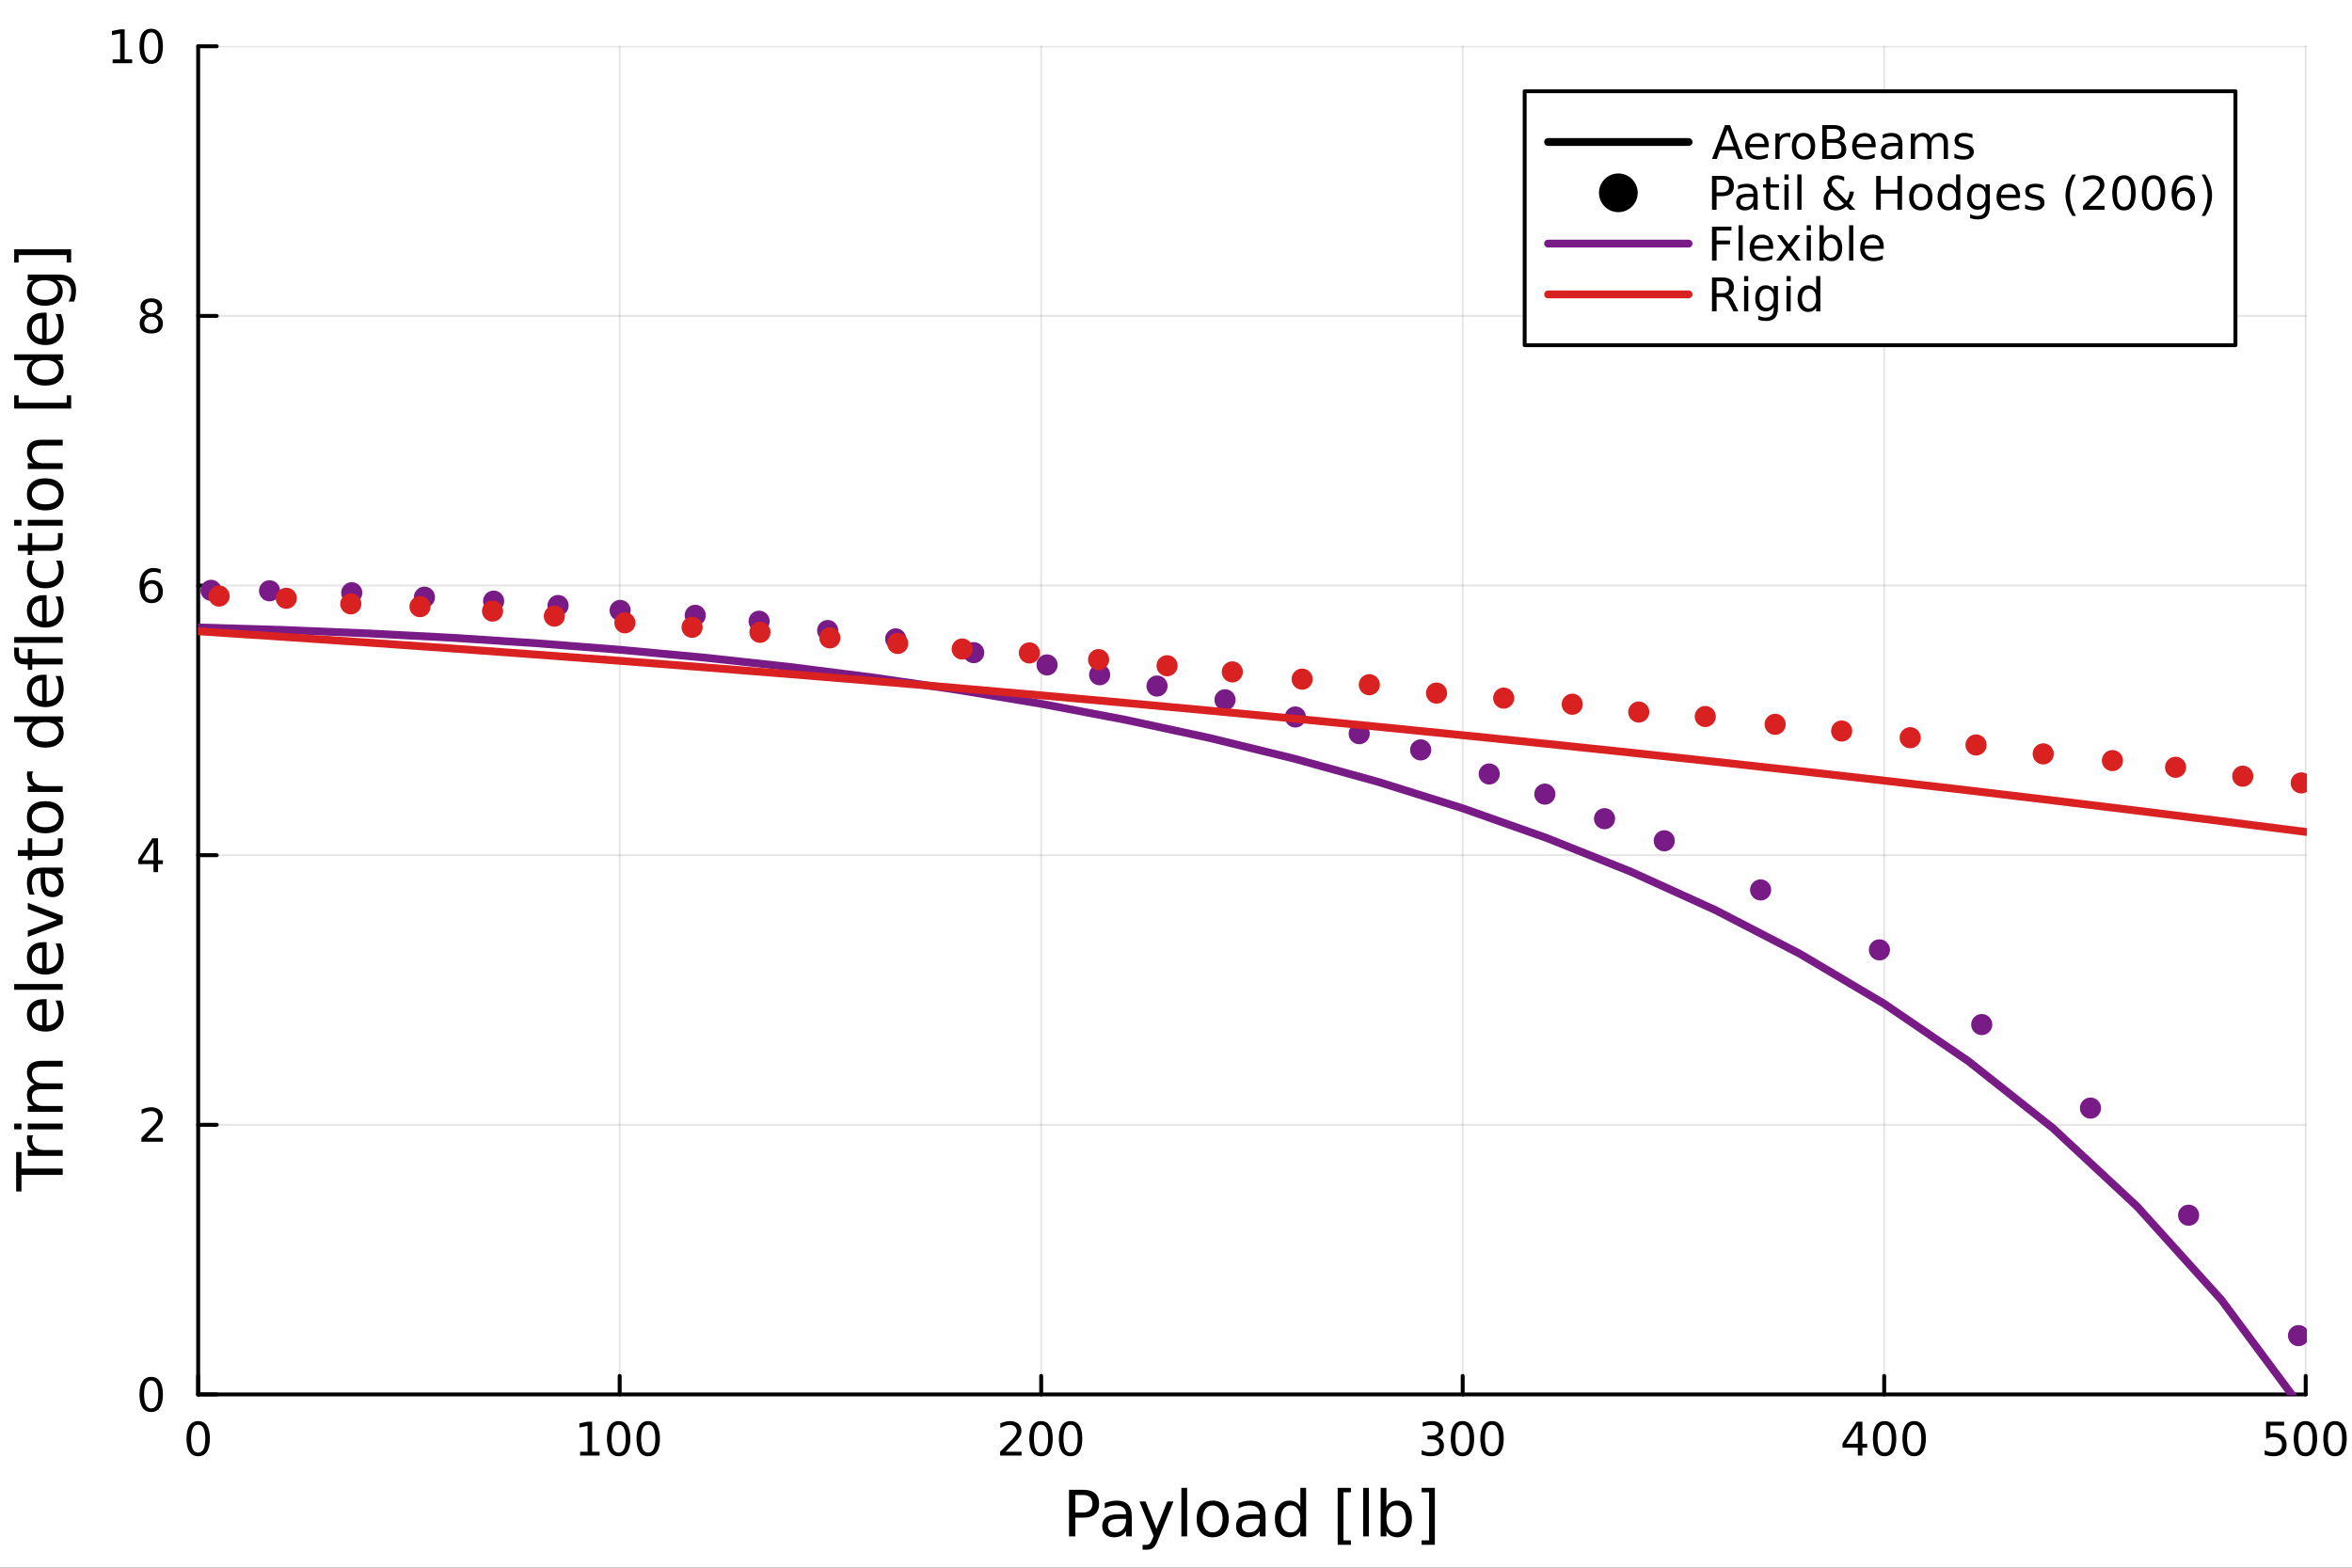 <?xml version="1.0" encoding="utf-8"?>
<svg xmlns="http://www.w3.org/2000/svg" xmlns:xlink="http://www.w3.org/1999/xlink" width="600" height="400" viewBox="0 0 2400 1600">
<rect x="0" y="0" width="2400" height="1600" fill="#333333" stroke="none"/>
<defs>
  <clipPath id="clip150">
    <rect x="0" y="0" width="2400" height="1600"/>
  </clipPath>
</defs>
<path clip-path="url(#clip150)" d="M0 1600 L2400 1600 L2400 0 L0 0  Z" fill="#ffffff" fill-rule="evenodd" fill-opacity="1"/>
<defs>
  <clipPath id="clip151">
    <rect x="480" y="0" width="1681" height="1600"/>
  </clipPath>
</defs>
<path clip-path="url(#clip150)" d="M202.227 1423.18 L2352.76 1423.18 L2352.76 47.244 L202.227 47.244  Z" fill="#ffffff" fill-rule="evenodd" fill-opacity="1"/>
<defs>
  <clipPath id="clip152">
    <rect x="202" y="47" width="2152" height="1377"/>
  </clipPath>
</defs>
<polyline clip-path="url(#clip152)" style="stroke:#000000; stroke-linecap:round; stroke-linejoin:round; stroke-width:2; stroke-opacity:0.1; fill:none" points="202.227,1423.18 202.227,47.244 "/>
<polyline clip-path="url(#clip152)" style="stroke:#000000; stroke-linecap:round; stroke-linejoin:round; stroke-width:2; stroke-opacity:0.1; fill:none" points="632.333,1423.18 632.333,47.244 "/>
<polyline clip-path="url(#clip152)" style="stroke:#000000; stroke-linecap:round; stroke-linejoin:round; stroke-width:2; stroke-opacity:0.1; fill:none" points="1062.44,1423.18 1062.44,47.244 "/>
<polyline clip-path="url(#clip152)" style="stroke:#000000; stroke-linecap:round; stroke-linejoin:round; stroke-width:2; stroke-opacity:0.1; fill:none" points="1492.54,1423.18 1492.54,47.244 "/>
<polyline clip-path="url(#clip152)" style="stroke:#000000; stroke-linecap:round; stroke-linejoin:round; stroke-width:2; stroke-opacity:0.1; fill:none" points="1922.65,1423.18 1922.65,47.244 "/>
<polyline clip-path="url(#clip152)" style="stroke:#000000; stroke-linecap:round; stroke-linejoin:round; stroke-width:2; stroke-opacity:0.1; fill:none" points="2352.76,1423.18 2352.76,47.244 "/>
<polyline clip-path="url(#clip152)" style="stroke:#000000; stroke-linecap:round; stroke-linejoin:round; stroke-width:2; stroke-opacity:0.1; fill:none" points="202.227,1423.18 2352.76,1423.18 "/>
<polyline clip-path="url(#clip152)" style="stroke:#000000; stroke-linecap:round; stroke-linejoin:round; stroke-width:2; stroke-opacity:0.1; fill:none" points="202.227,1147.99 2352.76,1147.99 "/>
<polyline clip-path="url(#clip152)" style="stroke:#000000; stroke-linecap:round; stroke-linejoin:round; stroke-width:2; stroke-opacity:0.1; fill:none" points="202.227,872.806 2352.76,872.806 "/>
<polyline clip-path="url(#clip152)" style="stroke:#000000; stroke-linecap:round; stroke-linejoin:round; stroke-width:2; stroke-opacity:0.1; fill:none" points="202.227,597.618 2352.76,597.618 "/>
<polyline clip-path="url(#clip152)" style="stroke:#000000; stroke-linecap:round; stroke-linejoin:round; stroke-width:2; stroke-opacity:0.1; fill:none" points="202.227,322.431 2352.76,322.431 "/>
<polyline clip-path="url(#clip152)" style="stroke:#000000; stroke-linecap:round; stroke-linejoin:round; stroke-width:2; stroke-opacity:0.1; fill:none" points="202.227,47.244 2352.76,47.244 "/>
<polyline clip-path="url(#clip150)" style="stroke:#000000; stroke-linecap:round; stroke-linejoin:round; stroke-width:4; stroke-opacity:1; fill:none" points="202.227,1423.18 2352.76,1423.18 "/>
<polyline clip-path="url(#clip150)" style="stroke:#000000; stroke-linecap:round; stroke-linejoin:round; stroke-width:4; stroke-opacity:1; fill:none" points="202.227,1423.18 202.227,1404.28 "/>
<polyline clip-path="url(#clip150)" style="stroke:#000000; stroke-linecap:round; stroke-linejoin:round; stroke-width:4; stroke-opacity:1; fill:none" points="632.333,1423.18 632.333,1404.28 "/>
<polyline clip-path="url(#clip150)" style="stroke:#000000; stroke-linecap:round; stroke-linejoin:round; stroke-width:4; stroke-opacity:1; fill:none" points="1062.44,1423.18 1062.44,1404.28 "/>
<polyline clip-path="url(#clip150)" style="stroke:#000000; stroke-linecap:round; stroke-linejoin:round; stroke-width:4; stroke-opacity:1; fill:none" points="1492.54,1423.18 1492.54,1404.28 "/>
<polyline clip-path="url(#clip150)" style="stroke:#000000; stroke-linecap:round; stroke-linejoin:round; stroke-width:4; stroke-opacity:1; fill:none" points="1922.65,1423.18 1922.65,1404.28 "/>
<polyline clip-path="url(#clip150)" style="stroke:#000000; stroke-linecap:round; stroke-linejoin:round; stroke-width:4; stroke-opacity:1; fill:none" points="2352.76,1423.18 2352.76,1404.28 "/>
<path clip-path="url(#clip150)" d="M202.227 1454.1 Q198.616 1454.1 196.788 1457.66 Q194.982 1461.2 194.982 1468.33 Q194.982 1475.44 196.788 1479.01 Q198.616 1482.55 202.227 1482.55 Q205.862 1482.55 207.667 1479.01 Q209.496 1475.44 209.496 1468.33 Q209.496 1461.2 207.667 1457.66 Q205.862 1454.1 202.227 1454.1 M202.227 1450.39 Q208.038 1450.39 211.093 1455 Q214.172 1459.58 214.172 1468.33 Q214.172 1477.06 211.093 1481.67 Q208.038 1486.25 202.227 1486.25 Q196.417 1486.25 193.339 1481.67 Q190.283 1477.06 190.283 1468.33 Q190.283 1459.58 193.339 1455 Q196.417 1450.39 202.227 1450.39 Z" fill="#000000" fill-rule="nonzero" fill-opacity="1" /><path clip-path="url(#clip150)" d="M591.94 1481.64 L599.579 1481.64 L599.579 1455.28 L591.269 1456.95 L591.269 1452.69 L599.532 1451.02 L604.208 1451.02 L604.208 1481.64 L611.847 1481.64 L611.847 1485.58 L591.94 1485.58 L591.94 1481.64 Z" fill="#000000" fill-rule="nonzero" fill-opacity="1" /><path clip-path="url(#clip150)" d="M631.291 1454.1 Q627.68 1454.1 625.852 1457.66 Q624.046 1461.2 624.046 1468.33 Q624.046 1475.44 625.852 1479.01 Q627.68 1482.55 631.291 1482.55 Q634.926 1482.55 636.731 1479.01 Q638.56 1475.44 638.56 1468.33 Q638.56 1461.2 636.731 1457.66 Q634.926 1454.1 631.291 1454.1 M631.291 1450.39 Q637.102 1450.39 640.157 1455 Q643.236 1459.58 643.236 1468.33 Q643.236 1477.06 640.157 1481.67 Q637.102 1486.25 631.291 1486.25 Q625.481 1486.25 622.403 1481.67 Q619.347 1477.06 619.347 1468.33 Q619.347 1459.58 622.403 1455 Q625.481 1450.39 631.291 1450.39 Z" fill="#000000" fill-rule="nonzero" fill-opacity="1" /><path clip-path="url(#clip150)" d="M661.453 1454.1 Q657.842 1454.1 656.014 1457.66 Q654.208 1461.2 654.208 1468.33 Q654.208 1475.44 656.014 1479.01 Q657.842 1482.55 661.453 1482.55 Q665.088 1482.55 666.893 1479.01 Q668.722 1475.44 668.722 1468.33 Q668.722 1461.2 666.893 1457.66 Q665.088 1454.1 661.453 1454.1 M661.453 1450.39 Q667.264 1450.39 670.319 1455 Q673.398 1459.58 673.398 1468.33 Q673.398 1477.06 670.319 1481.67 Q667.264 1486.25 661.453 1486.25 Q655.643 1486.25 652.565 1481.67 Q649.509 1477.06 649.509 1468.33 Q649.509 1459.58 652.565 1455 Q655.643 1450.39 661.453 1450.39 Z" fill="#000000" fill-rule="nonzero" fill-opacity="1" /><path clip-path="url(#clip150)" d="M1026.13 1481.64 L1042.45 1481.64 L1042.45 1485.58 L1020.51 1485.58 L1020.51 1481.64 Q1023.17 1478.89 1027.75 1474.26 Q1032.36 1469.61 1033.54 1468.27 Q1035.78 1465.74 1036.66 1464.01 Q1037.57 1462.25 1037.57 1460.56 Q1037.57 1457.8 1035.62 1456.07 Q1033.7 1454.33 1030.6 1454.33 Q1028.4 1454.33 1025.95 1455.09 Q1023.52 1455.86 1020.74 1457.41 L1020.74 1452.69 Q1023.56 1451.55 1026.02 1450.97 Q1028.47 1450.39 1030.51 1450.39 Q1035.88 1450.39 1039.07 1453.08 Q1042.27 1455.77 1042.27 1460.26 Q1042.27 1462.39 1041.46 1464.31 Q1040.67 1466.2 1038.56 1468.8 Q1037.98 1469.47 1034.88 1472.69 Q1031.78 1475.88 1026.13 1481.64 Z" fill="#000000" fill-rule="nonzero" fill-opacity="1" /><path clip-path="url(#clip150)" d="M1062.27 1454.1 Q1058.65 1454.1 1056.83 1457.66 Q1055.02 1461.2 1055.02 1468.33 Q1055.02 1475.44 1056.83 1479.01 Q1058.65 1482.55 1062.27 1482.55 Q1065.9 1482.55 1067.71 1479.01 Q1069.53 1475.44 1069.53 1468.33 Q1069.53 1461.2 1067.71 1457.66 Q1065.9 1454.1 1062.27 1454.1 M1062.27 1450.39 Q1068.08 1450.39 1071.13 1455 Q1074.21 1459.58 1074.21 1468.33 Q1074.21 1477.06 1071.13 1481.67 Q1068.08 1486.25 1062.27 1486.25 Q1056.46 1486.25 1053.38 1481.67 Q1050.32 1477.06 1050.32 1468.33 Q1050.32 1459.58 1053.38 1455 Q1056.46 1450.39 1062.27 1450.39 Z" fill="#000000" fill-rule="nonzero" fill-opacity="1" /><path clip-path="url(#clip150)" d="M1092.43 1454.1 Q1088.82 1454.1 1086.99 1457.66 Q1085.18 1461.2 1085.18 1468.33 Q1085.18 1475.44 1086.99 1479.01 Q1088.82 1482.55 1092.43 1482.55 Q1096.06 1482.55 1097.87 1479.01 Q1099.7 1475.44 1099.7 1468.33 Q1099.7 1461.2 1097.87 1457.66 Q1096.06 1454.1 1092.43 1454.1 M1092.43 1450.39 Q1098.24 1450.39 1101.29 1455 Q1104.37 1459.58 1104.37 1468.33 Q1104.37 1477.06 1101.29 1481.67 Q1098.24 1486.25 1092.43 1486.25 Q1086.62 1486.25 1083.54 1481.67 Q1080.48 1477.06 1080.48 1468.33 Q1080.48 1459.58 1083.54 1455 Q1086.62 1450.39 1092.43 1450.39 Z" fill="#000000" fill-rule="nonzero" fill-opacity="1" /><path clip-path="url(#clip150)" d="M1466.31 1466.95 Q1469.66 1467.66 1471.54 1469.93 Q1473.44 1472.2 1473.44 1475.53 Q1473.44 1480.65 1469.92 1483.45 Q1466.4 1486.25 1459.92 1486.25 Q1457.74 1486.25 1455.43 1485.81 Q1453.14 1485.39 1450.68 1484.54 L1450.68 1480.02 Q1452.63 1481.16 1454.94 1481.74 Q1457.26 1482.32 1459.78 1482.32 Q1464.18 1482.32 1466.47 1480.58 Q1468.78 1478.84 1468.78 1475.53 Q1468.78 1472.48 1466.63 1470.77 Q1464.5 1469.03 1460.68 1469.03 L1456.65 1469.03 L1456.65 1465.19 L1460.87 1465.19 Q1464.32 1465.19 1466.14 1463.82 Q1467.97 1462.43 1467.97 1459.84 Q1467.97 1457.18 1466.07 1455.77 Q1464.2 1454.33 1460.68 1454.33 Q1458.76 1454.33 1456.56 1454.75 Q1454.36 1455.16 1451.72 1456.04 L1451.72 1451.88 Q1454.39 1451.14 1456.7 1450.77 Q1459.04 1450.39 1461.1 1450.39 Q1466.42 1450.39 1469.52 1452.83 Q1472.63 1455.23 1472.63 1459.35 Q1472.63 1462.22 1470.98 1464.21 Q1469.34 1466.18 1466.31 1466.95 Z" fill="#000000" fill-rule="nonzero" fill-opacity="1" /><path clip-path="url(#clip150)" d="M1492.3 1454.1 Q1488.69 1454.1 1486.86 1457.66 Q1485.06 1461.2 1485.06 1468.33 Q1485.06 1475.44 1486.86 1479.01 Q1488.69 1482.55 1492.3 1482.55 Q1495.94 1482.55 1497.74 1479.01 Q1499.57 1475.44 1499.57 1468.33 Q1499.57 1461.2 1497.74 1457.66 Q1495.94 1454.1 1492.3 1454.1 M1492.3 1450.39 Q1498.11 1450.39 1501.17 1455 Q1504.25 1459.58 1504.25 1468.33 Q1504.25 1477.06 1501.17 1481.67 Q1498.11 1486.25 1492.3 1486.25 Q1486.49 1486.25 1483.41 1481.67 Q1480.36 1477.06 1480.36 1468.33 Q1480.36 1459.58 1483.41 1455 Q1486.49 1450.39 1492.3 1450.39 Z" fill="#000000" fill-rule="nonzero" fill-opacity="1" /><path clip-path="url(#clip150)" d="M1522.46 1454.1 Q1518.85 1454.1 1517.02 1457.66 Q1515.22 1461.2 1515.22 1468.33 Q1515.22 1475.44 1517.02 1479.01 Q1518.85 1482.55 1522.46 1482.55 Q1526.1 1482.55 1527.9 1479.01 Q1529.73 1475.44 1529.73 1468.33 Q1529.73 1461.2 1527.9 1457.66 Q1526.1 1454.1 1522.46 1454.1 M1522.46 1450.39 Q1528.27 1450.39 1531.33 1455 Q1534.41 1459.58 1534.41 1468.33 Q1534.41 1477.06 1531.33 1481.67 Q1528.27 1486.25 1522.46 1486.25 Q1516.65 1486.25 1513.57 1481.67 Q1510.52 1477.06 1510.52 1468.33 Q1510.52 1459.58 1513.57 1455 Q1516.65 1450.39 1522.46 1450.39 Z" fill="#000000" fill-rule="nonzero" fill-opacity="1" /><path clip-path="url(#clip150)" d="M1895.74 1455.09 L1883.94 1473.54 L1895.74 1473.54 L1895.74 1455.09 M1894.51 1451.02 L1900.39 1451.02 L1900.39 1473.54 L1905.32 1473.54 L1905.32 1477.43 L1900.39 1477.43 L1900.39 1485.58 L1895.74 1485.58 L1895.74 1477.43 L1880.14 1477.43 L1880.14 1472.92 L1894.51 1451.02 Z" fill="#000000" fill-rule="nonzero" fill-opacity="1" /><path clip-path="url(#clip150)" d="M1923.06 1454.1 Q1919.44 1454.1 1917.62 1457.66 Q1915.81 1461.2 1915.81 1468.33 Q1915.81 1475.44 1917.62 1479.01 Q1919.44 1482.55 1923.06 1482.55 Q1926.69 1482.55 1928.5 1479.01 Q1930.32 1475.44 1930.32 1468.33 Q1930.32 1461.2 1928.5 1457.66 Q1926.69 1454.1 1923.06 1454.1 M1923.06 1450.39 Q1928.87 1450.39 1931.92 1455 Q1935 1459.58 1935 1468.33 Q1935 1477.06 1931.92 1481.67 Q1928.87 1486.25 1923.06 1486.25 Q1917.25 1486.25 1914.17 1481.67 Q1911.11 1477.06 1911.11 1468.33 Q1911.11 1459.58 1914.17 1455 Q1917.25 1450.39 1923.06 1450.39 Z" fill="#000000" fill-rule="nonzero" fill-opacity="1" /><path clip-path="url(#clip150)" d="M1953.22 1454.1 Q1949.61 1454.1 1947.78 1457.66 Q1945.97 1461.2 1945.97 1468.33 Q1945.97 1475.44 1947.78 1479.01 Q1949.61 1482.55 1953.22 1482.55 Q1956.85 1482.55 1958.66 1479.01 Q1960.49 1475.44 1960.49 1468.33 Q1960.49 1461.2 1958.66 1457.66 Q1956.85 1454.1 1953.22 1454.1 M1953.22 1450.39 Q1959.03 1450.39 1962.08 1455 Q1965.16 1459.58 1965.16 1468.33 Q1965.16 1477.06 1962.08 1481.67 Q1959.03 1486.25 1953.22 1486.25 Q1947.41 1486.25 1944.33 1481.67 Q1941.27 1477.06 1941.27 1468.33 Q1941.27 1459.58 1944.33 1455 Q1947.41 1450.39 1953.22 1450.39 Z" fill="#000000" fill-rule="nonzero" fill-opacity="1" /><path clip-path="url(#clip150)" d="M2312.37 1451.02 L2330.73 1451.02 L2330.73 1454.96 L2316.66 1454.96 L2316.66 1463.43 Q2317.68 1463.08 2318.69 1462.92 Q2319.71 1462.73 2320.73 1462.73 Q2326.52 1462.73 2329.9 1465.9 Q2333.28 1469.08 2333.28 1474.49 Q2333.28 1480.07 2329.8 1483.17 Q2326.33 1486.25 2320.01 1486.25 Q2317.84 1486.25 2315.57 1485.88 Q2313.32 1485.51 2310.92 1484.77 L2310.92 1480.07 Q2313 1481.2 2315.22 1481.76 Q2317.44 1482.32 2319.92 1482.32 Q2323.93 1482.32 2326.26 1480.21 Q2328.6 1478.1 2328.6 1474.49 Q2328.6 1470.88 2326.26 1468.77 Q2323.93 1466.67 2319.92 1466.67 Q2318.05 1466.67 2316.17 1467.08 Q2314.32 1467.5 2312.37 1468.38 L2312.37 1451.02 Z" fill="#000000" fill-rule="nonzero" fill-opacity="1" /><path clip-path="url(#clip150)" d="M2352.49 1454.1 Q2348.88 1454.1 2347.05 1457.66 Q2345.24 1461.2 2345.24 1468.33 Q2345.24 1475.44 2347.05 1479.01 Q2348.88 1482.55 2352.49 1482.55 Q2356.12 1482.55 2357.93 1479.01 Q2359.76 1475.44 2359.76 1468.33 Q2359.76 1461.2 2357.93 1457.66 Q2356.12 1454.1 2352.49 1454.1 M2352.49 1450.39 Q2358.3 1450.39 2361.36 1455 Q2364.43 1459.58 2364.43 1468.33 Q2364.43 1477.06 2361.36 1481.67 Q2358.3 1486.25 2352.49 1486.25 Q2346.68 1486.25 2343.6 1481.67 Q2340.55 1477.06 2340.55 1468.33 Q2340.55 1459.58 2343.6 1455 Q2346.68 1450.39 2352.49 1450.39 Z" fill="#000000" fill-rule="nonzero" fill-opacity="1" /><path clip-path="url(#clip150)" d="M2382.65 1454.1 Q2379.04 1454.1 2377.21 1457.66 Q2375.41 1461.2 2375.41 1468.33 Q2375.41 1475.44 2377.21 1479.01 Q2379.04 1482.55 2382.65 1482.55 Q2386.29 1482.55 2388.09 1479.01 Q2389.92 1475.44 2389.92 1468.33 Q2389.92 1461.2 2388.09 1457.66 Q2386.29 1454.1 2382.65 1454.1 M2382.65 1450.39 Q2388.46 1450.39 2391.52 1455 Q2394.6 1459.58 2394.6 1468.33 Q2394.6 1477.06 2391.52 1481.67 Q2388.46 1486.25 2382.65 1486.25 Q2376.84 1486.25 2373.76 1481.67 Q2370.71 1477.06 2370.71 1468.33 Q2370.71 1459.58 2373.76 1455 Q2376.84 1450.39 2382.65 1450.39 Z" fill="#000000" fill-rule="nonzero" fill-opacity="1" /><path clip-path="url(#clip150)" d="M1097.28 1525.81 L1097.28 1543.66 L1105.36 1543.66 Q1109.85 1543.66 1112.3 1541.34 Q1114.75 1539.02 1114.75 1534.72 Q1114.75 1530.45 1112.3 1528.13 Q1109.85 1525.81 1105.36 1525.81 L1097.28 1525.81 M1090.85 1520.52 L1105.36 1520.52 Q1113.35 1520.52 1117.43 1524.15 Q1121.53 1527.75 1121.53 1534.72 Q1121.53 1541.75 1117.43 1545.35 Q1113.35 1548.95 1105.36 1548.95 L1097.28 1548.95 L1097.28 1568.04 L1090.85 1568.04 L1090.85 1520.52 Z" fill="#000000" fill-rule="nonzero" fill-opacity="1" /><path clip-path="url(#clip150)" d="M1143.18 1550.12 Q1136.08 1550.12 1133.34 1551.75 Q1130.6 1553.37 1130.6 1557.29 Q1130.6 1560.4 1132.64 1562.25 Q1134.71 1564.07 1138.24 1564.07 Q1143.11 1564.07 1146.04 1560.63 Q1149 1557.16 1149 1551.43 L1149 1550.12 L1143.18 1550.12 M1154.86 1547.71 L1154.86 1568.04 L1149 1568.04 L1149 1562.63 Q1146.99 1565.88 1144 1567.44 Q1141.01 1568.97 1136.68 1568.97 Q1131.21 1568.97 1127.96 1565.91 Q1124.75 1562.82 1124.75 1557.67 Q1124.75 1551.65 1128.76 1548.6 Q1132.8 1545.54 1140.79 1545.54 L1149 1545.54 L1149 1544.97 Q1149 1540.93 1146.33 1538.73 Q1143.68 1536.5 1138.88 1536.5 Q1135.82 1536.5 1132.93 1537.23 Q1130.03 1537.97 1127.36 1539.43 L1127.36 1534.02 Q1130.57 1532.78 1133.59 1532.17 Q1136.62 1531.54 1139.48 1531.54 Q1147.22 1531.54 1151.04 1535.55 Q1154.86 1539.56 1154.86 1547.71 Z" fill="#000000" fill-rule="nonzero" fill-opacity="1" /><path clip-path="url(#clip150)" d="M1181.75 1571.35 Q1179.27 1577.72 1176.91 1579.66 Q1174.56 1581.6 1170.61 1581.6 L1165.93 1581.6 L1165.93 1576.7 L1169.37 1576.7 Q1171.79 1576.7 1173.13 1575.56 Q1174.46 1574.41 1176.09 1570.14 L1177.14 1567.47 L1162.72 1532.4 L1168.92 1532.4 L1180.06 1560.28 L1191.2 1532.4 L1197.41 1532.4 L1181.75 1571.35 Z" fill="#000000" fill-rule="nonzero" fill-opacity="1" /><path clip-path="url(#clip150)" d="M1205.5 1518.52 L1211.35 1518.52 L1211.35 1568.04 L1205.5 1568.04 L1205.5 1518.52 Z" fill="#000000" fill-rule="nonzero" fill-opacity="1" /><path clip-path="url(#clip150)" d="M1237.42 1536.5 Q1232.71 1536.5 1229.97 1540.19 Q1227.23 1543.85 1227.23 1550.25 Q1227.23 1556.65 1229.94 1560.34 Q1232.68 1564 1237.42 1564 Q1242.1 1564 1244.84 1560.31 Q1247.57 1556.62 1247.57 1550.25 Q1247.57 1543.92 1244.84 1540.23 Q1242.1 1536.5 1237.42 1536.5 M1237.42 1531.54 Q1245.06 1531.54 1249.42 1536.5 Q1253.78 1541.47 1253.78 1550.25 Q1253.78 1559 1249.42 1564 Q1245.06 1568.97 1237.42 1568.97 Q1229.75 1568.97 1225.39 1564 Q1221.06 1559 1221.06 1550.25 Q1221.06 1541.47 1225.39 1536.5 Q1229.75 1531.54 1237.42 1531.54 Z" fill="#000000" fill-rule="nonzero" fill-opacity="1" /><path clip-path="url(#clip150)" d="M1279.69 1550.12 Q1272.59 1550.12 1269.85 1551.75 Q1267.12 1553.37 1267.12 1557.29 Q1267.12 1560.4 1269.15 1562.25 Q1271.22 1564.07 1274.75 1564.07 Q1279.62 1564.07 1282.55 1560.63 Q1285.51 1557.16 1285.51 1551.43 L1285.51 1550.12 L1279.69 1550.12 M1291.37 1547.71 L1291.37 1568.04 L1285.51 1568.04 L1285.51 1562.63 Q1283.51 1565.88 1280.52 1567.44 Q1277.52 1568.97 1273.19 1568.97 Q1267.72 1568.97 1264.47 1565.91 Q1261.26 1562.82 1261.26 1557.67 Q1261.26 1551.65 1265.27 1548.6 Q1269.31 1545.54 1277.3 1545.54 L1285.51 1545.54 L1285.51 1544.97 Q1285.51 1540.93 1282.84 1538.73 Q1280.2 1536.5 1275.39 1536.5 Q1272.34 1536.5 1269.44 1537.23 Q1266.54 1537.97 1263.87 1539.43 L1263.87 1534.02 Q1267.08 1532.78 1270.11 1532.17 Q1273.13 1531.54 1276 1531.54 Q1283.73 1531.54 1287.55 1535.55 Q1291.37 1539.56 1291.37 1547.71 Z" fill="#000000" fill-rule="nonzero" fill-opacity="1" /><path clip-path="url(#clip150)" d="M1326.89 1537.81 L1326.89 1518.52 L1332.75 1518.52 L1332.75 1568.04 L1326.89 1568.04 L1326.89 1562.7 Q1325.04 1565.88 1322.21 1567.44 Q1319.41 1568.97 1315.46 1568.97 Q1309 1568.97 1304.93 1563.81 Q1300.89 1558.65 1300.89 1550.25 Q1300.89 1541.85 1304.93 1536.69 Q1309 1531.54 1315.46 1531.54 Q1319.41 1531.54 1322.21 1533.1 Q1325.04 1534.62 1326.89 1537.81 M1306.93 1550.25 Q1306.93 1556.71 1309.57 1560.4 Q1312.25 1564.07 1316.9 1564.07 Q1321.54 1564.07 1324.22 1560.4 Q1326.89 1556.71 1326.89 1550.25 Q1326.89 1543.79 1324.22 1540.13 Q1321.54 1536.44 1316.9 1536.44 Q1312.25 1536.44 1309.57 1540.13 Q1306.93 1543.79 1306.93 1550.25 Z" fill="#000000" fill-rule="nonzero" fill-opacity="1" /><path clip-path="url(#clip150)" d="M1364.99 1518.52 L1378.48 1518.52 L1378.48 1523.07 L1370.84 1523.07 L1370.84 1572.09 L1378.48 1572.09 L1378.48 1576.64 L1364.99 1576.64 L1364.99 1518.52 Z" fill="#000000" fill-rule="nonzero" fill-opacity="1" /><path clip-path="url(#clip150)" d="M1390.96 1518.52 L1396.82 1518.52 L1396.82 1568.04 L1390.96 1568.04 L1390.96 1518.52 Z" fill="#000000" fill-rule="nonzero" fill-opacity="1" /><path clip-path="url(#clip150)" d="M1434.66 1550.25 Q1434.66 1543.79 1431.99 1540.13 Q1429.35 1536.44 1424.7 1536.44 Q1420.05 1536.44 1417.38 1540.13 Q1414.74 1543.79 1414.74 1550.25 Q1414.74 1556.71 1417.38 1560.4 Q1420.05 1564.07 1424.7 1564.07 Q1429.35 1564.07 1431.99 1560.4 Q1434.66 1556.71 1434.66 1550.25 M1414.74 1537.81 Q1416.58 1534.62 1419.38 1533.1 Q1422.22 1531.54 1426.13 1531.54 Q1432.62 1531.54 1436.67 1536.69 Q1440.74 1541.85 1440.74 1550.25 Q1440.74 1558.65 1436.67 1563.81 Q1432.62 1568.97 1426.13 1568.97 Q1422.22 1568.97 1419.38 1567.44 Q1416.58 1565.88 1414.74 1562.7 L1414.74 1568.04 L1408.85 1568.04 L1408.85 1518.52 L1414.74 1518.52 L1414.74 1537.81 Z" fill="#000000" fill-rule="nonzero" fill-opacity="1" /><path clip-path="url(#clip150)" d="M1464.13 1518.52 L1464.13 1576.64 L1450.64 1576.64 L1450.64 1572.09 L1458.25 1572.09 L1458.25 1523.07 L1450.64 1523.07 L1450.64 1518.52 L1464.13 1518.52 Z" fill="#000000" fill-rule="nonzero" fill-opacity="1" /><polyline clip-path="url(#clip150)" style="stroke:#000000; stroke-linecap:round; stroke-linejoin:round; stroke-width:4; stroke-opacity:1; fill:none" points="202.227,1423.18 202.227,47.244 "/>
<polyline clip-path="url(#clip150)" style="stroke:#000000; stroke-linecap:round; stroke-linejoin:round; stroke-width:4; stroke-opacity:1; fill:none" points="202.227,1423.18 221.125,1423.18 "/>
<polyline clip-path="url(#clip150)" style="stroke:#000000; stroke-linecap:round; stroke-linejoin:round; stroke-width:4; stroke-opacity:1; fill:none" points="202.227,1147.99 221.125,1147.99 "/>
<polyline clip-path="url(#clip150)" style="stroke:#000000; stroke-linecap:round; stroke-linejoin:round; stroke-width:4; stroke-opacity:1; fill:none" points="202.227,872.806 221.125,872.806 "/>
<polyline clip-path="url(#clip150)" style="stroke:#000000; stroke-linecap:round; stroke-linejoin:round; stroke-width:4; stroke-opacity:1; fill:none" points="202.227,597.618 221.125,597.618 "/>
<polyline clip-path="url(#clip150)" style="stroke:#000000; stroke-linecap:round; stroke-linejoin:round; stroke-width:4; stroke-opacity:1; fill:none" points="202.227,322.431 221.125,322.431 "/>
<polyline clip-path="url(#clip150)" style="stroke:#000000; stroke-linecap:round; stroke-linejoin:round; stroke-width:4; stroke-opacity:1; fill:none" points="202.227,47.244 221.125,47.244 "/>
<path clip-path="url(#clip150)" d="M154.283 1408.98 Q150.672 1408.98 148.843 1412.54 Q147.038 1416.08 147.038 1423.21 Q147.038 1430.32 148.843 1433.89 Q150.672 1437.43 154.283 1437.43 Q157.917 1437.43 159.723 1433.89 Q161.552 1430.32 161.552 1423.21 Q161.552 1416.08 159.723 1412.54 Q157.917 1408.98 154.283 1408.98 M154.283 1405.27 Q160.093 1405.27 163.149 1409.88 Q166.227 1414.46 166.227 1423.21 Q166.227 1431.94 163.149 1436.55 Q160.093 1441.13 154.283 1441.13 Q148.473 1441.13 145.394 1436.55 Q142.339 1431.94 142.339 1423.21 Q142.339 1414.46 145.394 1409.88 Q148.473 1405.27 154.283 1405.27 Z" fill="#000000" fill-rule="nonzero" fill-opacity="1" /><path clip-path="url(#clip150)" d="M149.908 1161.34 L166.227 1161.34 L166.227 1165.27 L144.283 1165.27 L144.283 1161.34 Q146.945 1158.58 151.528 1153.95 Q156.135 1149.3 157.315 1147.96 Q159.561 1145.43 160.44 1143.7 Q161.343 1141.94 161.343 1140.25 Q161.343 1137.5 159.399 1135.76 Q157.478 1134.02 154.376 1134.02 Q152.177 1134.02 149.723 1134.79 Q147.292 1135.55 144.515 1137.1 L144.515 1132.38 Q147.339 1131.25 149.792 1130.67 Q152.246 1130.09 154.283 1130.09 Q159.653 1130.09 162.848 1132.77 Q166.042 1135.46 166.042 1139.95 Q166.042 1142.08 165.232 1144 Q164.445 1145.9 162.339 1148.49 Q161.76 1149.16 158.658 1152.38 Q155.556 1155.57 149.908 1161.34 Z" fill="#000000" fill-rule="nonzero" fill-opacity="1" /><path clip-path="url(#clip150)" d="M156.644 859.6 L144.839 878.049 L156.644 878.049 L156.644 859.6 M155.417 855.526 L161.297 855.526 L161.297 878.049 L166.227 878.049 L166.227 881.937 L161.297 881.937 L161.297 890.086 L156.644 890.086 L156.644 881.937 L141.042 881.937 L141.042 877.424 L155.417 855.526 Z" fill="#000000" fill-rule="nonzero" fill-opacity="1" /><path clip-path="url(#clip150)" d="M154.7 595.755 Q151.552 595.755 149.7 597.908 Q147.871 600.061 147.871 603.81 Q147.871 607.537 149.7 609.713 Q151.552 611.866 154.7 611.866 Q157.848 611.866 159.677 609.713 Q161.528 607.537 161.528 603.81 Q161.528 600.061 159.677 597.908 Q157.848 595.755 154.7 595.755 M163.982 581.102 L163.982 585.362 Q162.223 584.528 160.417 584.088 Q158.635 583.649 156.876 583.649 Q152.246 583.649 149.792 586.774 Q147.362 589.899 147.015 596.218 Q148.38 594.204 150.441 593.139 Q152.501 592.051 154.978 592.051 Q160.186 592.051 163.195 595.223 Q166.227 598.371 166.227 603.81 Q166.227 609.135 163.079 612.352 Q159.931 615.57 154.7 615.57 Q148.704 615.57 145.533 610.986 Q142.362 606.38 142.362 597.653 Q142.362 589.459 146.251 584.598 Q150.14 579.713 156.69 579.713 Q158.45 579.713 160.232 580.061 Q162.038 580.408 163.982 581.102 Z" fill="#000000" fill-rule="nonzero" fill-opacity="1" /><path clip-path="url(#clip150)" d="M154.376 323.299 Q151.042 323.299 149.121 325.082 Q147.223 326.864 147.223 329.989 Q147.223 333.114 149.121 334.896 Q151.042 336.679 154.376 336.679 Q157.709 336.679 159.63 334.896 Q161.552 333.091 161.552 329.989 Q161.552 326.864 159.63 325.082 Q157.732 323.299 154.376 323.299 M149.7 321.309 Q146.691 320.568 145.001 318.508 Q143.334 316.447 143.334 313.485 Q143.334 309.341 146.274 306.934 Q149.237 304.526 154.376 304.526 Q159.538 304.526 162.477 306.934 Q165.417 309.341 165.417 313.485 Q165.417 316.447 163.727 318.508 Q162.061 320.568 159.075 321.309 Q162.454 322.096 164.329 324.387 Q166.227 326.679 166.227 329.989 Q166.227 335.012 163.149 337.697 Q160.093 340.383 154.376 340.383 Q148.658 340.383 145.579 337.697 Q142.524 335.012 142.524 329.989 Q142.524 326.679 144.422 324.387 Q146.32 322.096 149.7 321.309 M147.987 313.924 Q147.987 316.61 149.653 318.114 Q151.343 319.619 154.376 319.619 Q157.385 319.619 159.075 318.114 Q160.788 316.61 160.788 313.924 Q160.788 311.239 159.075 309.735 Q157.385 308.23 154.376 308.23 Q151.343 308.23 149.653 309.735 Q147.987 311.239 147.987 313.924 Z" fill="#000000" fill-rule="nonzero" fill-opacity="1" /><path clip-path="url(#clip150)" d="M114.931 60.589 L122.57 60.589 L122.57 34.223 L114.26 35.89 L114.26 31.631 L122.524 29.964 L127.2 29.964 L127.2 60.589 L134.839 60.589 L134.839 64.524 L114.931 64.524 L114.931 60.589 Z" fill="#000000" fill-rule="nonzero" fill-opacity="1" /><path clip-path="url(#clip150)" d="M154.283 33.043 Q150.672 33.043 148.843 36.608 Q147.038 40.149 147.038 47.279 Q147.038 54.385 148.843 57.95 Q150.672 61.492 154.283 61.492 Q157.917 61.492 159.723 57.95 Q161.552 54.385 161.552 47.279 Q161.552 40.149 159.723 36.608 Q157.917 33.043 154.283 33.043 M154.283 29.339 Q160.093 29.339 163.149 33.946 Q166.227 38.529 166.227 47.279 Q166.227 56.006 163.149 60.612 Q160.093 65.195 154.283 65.195 Q148.473 65.195 145.394 60.612 Q142.339 56.006 142.339 47.279 Q142.339 38.529 145.394 33.946 Q148.473 29.339 154.283 29.339 Z" fill="#000000" fill-rule="nonzero" fill-opacity="1" /><path clip-path="url(#clip150)" d="M16.484 1215.98 L16.484 1175.78 L21.895 1175.78 L21.895 1192.65 L64.004 1192.65 L64.004 1199.11 L21.895 1199.11 L21.895 1215.98 L16.484 1215.98 Z" fill="#000000" fill-rule="nonzero" fill-opacity="1" /><path clip-path="url(#clip150)" d="M33.831 1158.75 Q33.258 1159.74 33.003 1160.92 Q32.717 1162.06 32.717 1163.46 Q32.717 1168.43 35.963 1171.1 Q39.178 1173.75 45.225 1173.75 L64.004 1173.75 L64.004 1179.63 L28.356 1179.63 L28.356 1173.75 L33.894 1173.75 Q30.648 1171.9 29.088 1168.94 Q27.497 1165.98 27.497 1161.75 Q27.497 1161.14 27.592 1160.41 Q27.656 1159.68 27.815 1158.79 L33.831 1158.75 Z" fill="#000000" fill-rule="nonzero" fill-opacity="1" /><path clip-path="url(#clip150)" d="M28.356 1152.61 L28.356 1146.75 L64.004 1146.75 L64.004 1152.61 L28.356 1152.61 M14.479 1152.61 L14.479 1146.75 L21.895 1146.75 L21.895 1152.61 L14.479 1152.61 Z" fill="#000000" fill-rule="nonzero" fill-opacity="1" /><path clip-path="url(#clip150)" d="M35.199 1106.75 Q31.253 1104.55 29.375 1101.49 Q27.497 1098.44 27.497 1094.3 Q27.497 1088.73 31.412 1085.71 Q35.295 1082.68 42.488 1082.68 L64.004 1082.68 L64.004 1088.57 L42.679 1088.57 Q37.555 1088.57 35.072 1090.39 Q32.589 1092.2 32.589 1095.92 Q32.589 1100.48 35.613 1103.12 Q38.637 1105.76 43.857 1105.76 L64.004 1105.76 L64.004 1111.65 L42.679 1111.65 Q37.523 1111.65 35.072 1113.46 Q32.589 1115.28 32.589 1119.06 Q32.589 1123.55 35.645 1126.19 Q38.669 1128.84 43.857 1128.84 L64.004 1128.84 L64.004 1134.72 L28.356 1134.72 L28.356 1128.84 L33.894 1128.84 Q30.616 1126.83 29.056 1124.03 Q27.497 1121.23 27.497 1117.38 Q27.497 1113.49 29.47 1110.79 Q31.444 1108.05 35.199 1106.75 Z" fill="#000000" fill-rule="nonzero" fill-opacity="1" /><path clip-path="url(#clip150)" d="M44.716 1019.79 L47.581 1019.79 L47.581 1046.72 Q53.628 1046.34 56.811 1043.09 Q59.962 1039.81 59.962 1033.99 Q59.962 1030.61 59.134 1027.46 Q58.307 1024.28 56.652 1021.16 L62.19 1021.16 Q63.527 1024.31 64.227 1027.62 Q64.927 1030.93 64.927 1034.34 Q64.927 1042.87 59.962 1047.86 Q54.997 1052.83 46.53 1052.83 Q37.777 1052.83 32.653 1048.12 Q27.497 1043.38 27.497 1035.36 Q27.497 1028.16 32.144 1023.99 Q36.759 1019.79 44.716 1019.79 M42.997 1025.65 Q38.191 1025.71 35.327 1028.35 Q32.462 1030.96 32.462 1035.29 Q32.462 1040.19 35.231 1043.15 Q38 1046.08 43.029 1046.53 L42.997 1025.65 Z" fill="#000000" fill-rule="nonzero" fill-opacity="1" /><path clip-path="url(#clip150)" d="M14.479 1010.18 L14.479 1004.32 L64.004 1004.32 L64.004 1010.18 L14.479 1010.18 Z" fill="#000000" fill-rule="nonzero" fill-opacity="1" /><path clip-path="url(#clip150)" d="M44.716 961.576 L47.581 961.576 L47.581 988.503 Q53.628 988.121 56.811 984.875 Q59.962 981.597 59.962 975.772 Q59.962 972.398 59.134 969.247 Q58.307 966.064 56.652 962.945 L62.19 962.945 Q63.527 966.096 64.227 969.406 Q64.927 972.716 64.927 976.122 Q64.927 984.652 59.962 989.649 Q54.997 994.615 46.53 994.615 Q37.777 994.615 32.653 989.904 Q27.497 985.161 27.497 977.141 Q27.497 969.947 32.144 965.778 Q36.759 961.576 44.716 961.576 M42.997 967.433 Q38.191 967.497 35.327 970.138 Q32.462 972.748 32.462 977.077 Q32.462 981.979 35.231 984.939 Q38 987.867 43.029 988.312 L42.997 967.433 Z" fill="#000000" fill-rule="nonzero" fill-opacity="1" /><path clip-path="url(#clip150)" d="M28.356 956.166 L28.356 949.959 L58.275 938.819 L28.356 927.679 L28.356 921.473 L64.004 934.841 L64.004 942.798 L28.356 956.166 Z" fill="#000000" fill-rule="nonzero" fill-opacity="1" /><path clip-path="url(#clip150)" d="M46.085 897.187 Q46.085 904.285 47.708 907.022 Q49.331 909.76 53.246 909.76 Q56.365 909.76 58.211 907.723 Q60.026 905.654 60.026 902.121 Q60.026 897.251 56.588 894.323 Q53.119 891.363 47.39 891.363 L46.085 891.363 L46.085 897.187 M43.666 885.506 L64.004 885.506 L64.004 891.363 L58.593 891.363 Q61.84 893.368 63.399 896.36 Q64.927 899.352 64.927 903.68 Q64.927 909.155 61.872 912.401 Q58.784 915.616 53.628 915.616 Q47.612 915.616 44.557 911.606 Q41.501 907.563 41.501 899.575 L41.501 891.363 L40.928 891.363 Q36.886 891.363 34.69 894.036 Q32.462 896.678 32.462 901.484 Q32.462 904.54 33.194 907.436 Q33.926 910.333 35.39 913.006 L29.98 913.006 Q28.738 909.791 28.133 906.768 Q27.497 903.744 27.497 900.879 Q27.497 893.145 31.507 889.326 Q35.518 885.506 43.666 885.506 Z" fill="#000000" fill-rule="nonzero" fill-opacity="1" /><path clip-path="url(#clip150)" d="M18.235 867.65 L28.356 867.65 L28.356 855.587 L32.908 855.587 L32.908 867.65 L52.259 867.65 Q56.62 867.65 57.861 866.473 Q59.103 865.263 59.103 861.603 L59.103 855.587 L64.004 855.587 L64.004 861.603 Q64.004 868.383 61.49 870.961 Q58.943 873.539 52.259 873.539 L32.908 873.539 L32.908 877.836 L28.356 877.836 L28.356 873.539 L18.235 873.539 L18.235 867.65 Z" fill="#000000" fill-rule="nonzero" fill-opacity="1" /><path clip-path="url(#clip150)" d="M32.462 834.071 Q32.462 838.782 36.154 841.519 Q39.815 844.257 46.212 844.257 Q52.609 844.257 56.302 841.551 Q59.962 838.814 59.962 834.071 Q59.962 829.393 56.27 826.655 Q52.578 823.918 46.212 823.918 Q39.878 823.918 36.186 826.655 Q32.462 829.393 32.462 834.071 M27.497 834.071 Q27.497 826.433 32.462 822.072 Q37.427 817.712 46.212 817.712 Q54.965 817.712 59.962 822.072 Q64.927 826.433 64.927 834.071 Q64.927 841.742 59.962 846.103 Q54.965 850.431 46.212 850.431 Q37.427 850.431 32.462 846.103 Q27.497 841.742 27.497 834.071 Z" fill="#000000" fill-rule="nonzero" fill-opacity="1" /><path clip-path="url(#clip150)" d="M33.831 787.347 Q33.258 788.334 33.003 789.511 Q32.717 790.657 32.717 792.058 Q32.717 797.023 35.963 799.697 Q39.178 802.338 45.225 802.338 L64.004 802.338 L64.004 808.227 L28.356 808.227 L28.356 802.338 L33.894 802.338 Q30.648 800.492 29.088 797.532 Q27.497 794.572 27.497 790.339 Q27.497 789.734 27.592 789.002 Q27.656 788.27 27.815 787.379 L33.831 787.347 Z" fill="#000000" fill-rule="nonzero" fill-opacity="1" /><path clip-path="url(#clip150)" d="M33.767 737.026 L14.479 737.026 L14.479 731.17 L64.004 731.17 L64.004 737.026 L58.657 737.026 Q61.84 738.872 63.399 741.705 Q64.927 744.506 64.927 748.453 Q64.927 754.914 59.771 758.988 Q54.615 763.03 46.212 763.03 Q37.809 763.03 32.653 758.988 Q27.497 754.914 27.497 748.453 Q27.497 744.506 29.056 741.705 Q30.584 738.872 33.767 737.026 M46.212 756.983 Q52.673 756.983 56.365 754.341 Q60.026 751.667 60.026 747.02 Q60.026 742.373 56.365 739.7 Q52.673 737.026 46.212 737.026 Q39.751 737.026 36.09 739.7 Q32.398 742.373 32.398 747.02 Q32.398 751.667 36.09 754.341 Q39.751 756.983 46.212 756.983 Z" fill="#000000" fill-rule="nonzero" fill-opacity="1" /><path clip-path="url(#clip150)" d="M44.716 688.615 L47.581 688.615 L47.581 715.542 Q53.628 715.16 56.811 711.913 Q59.962 708.635 59.962 702.811 Q59.962 699.437 59.134 696.286 Q58.307 693.103 56.652 689.984 L62.19 689.984 Q63.527 693.135 64.227 696.445 Q64.927 699.755 64.927 703.161 Q64.927 711.691 59.962 716.688 Q54.997 721.653 46.53 721.653 Q37.777 721.653 32.653 716.942 Q27.497 712.2 27.497 704.179 Q27.497 696.986 32.144 692.816 Q36.759 688.615 44.716 688.615 M42.997 694.471 Q38.191 694.535 35.327 697.177 Q32.462 699.787 32.462 704.115 Q32.462 709.017 35.231 711.977 Q38 714.905 43.029 715.351 L42.997 694.471 Z" fill="#000000" fill-rule="nonzero" fill-opacity="1" /><path clip-path="url(#clip150)" d="M14.479 660.956 L19.349 660.956 L19.349 666.558 Q19.349 669.709 20.622 670.95 Q21.895 672.16 25.205 672.16 L28.356 672.16 L28.356 662.516 L32.908 662.516 L32.908 672.16 L64.004 672.16 L64.004 678.048 L32.908 678.048 L32.908 683.65 L28.356 683.65 L28.356 678.048 L25.874 678.048 Q19.922 678.048 17.216 675.279 Q14.479 672.51 14.479 666.494 L14.479 660.956 Z" fill="#000000" fill-rule="nonzero" fill-opacity="1" /><path clip-path="url(#clip150)" d="M14.479 656.054 L14.479 650.198 L64.004 650.198 L64.004 656.054 L14.479 656.054 Z" fill="#000000" fill-rule="nonzero" fill-opacity="1" /><path clip-path="url(#clip150)" d="M44.716 607.452 L47.581 607.452 L47.581 634.379 Q53.628 633.997 56.811 630.751 Q59.962 627.472 59.962 621.648 Q59.962 618.274 59.134 615.123 Q58.307 611.94 56.652 608.821 L62.19 608.821 Q63.527 611.972 64.227 615.282 Q64.927 618.592 64.927 621.998 Q64.927 630.528 59.962 635.525 Q54.997 640.49 46.53 640.49 Q37.777 640.49 32.653 635.78 Q27.497 631.037 27.497 623.016 Q27.497 615.823 32.144 611.654 Q36.759 607.452 44.716 607.452 M42.997 613.309 Q38.191 613.372 35.327 616.014 Q32.462 618.624 32.462 622.953 Q32.462 627.854 35.231 630.814 Q38 633.743 43.029 634.188 L42.997 613.309 Z" fill="#000000" fill-rule="nonzero" fill-opacity="1" /><path clip-path="url(#clip150)" d="M29.725 572.186 L35.199 572.186 Q33.831 574.669 33.162 577.183 Q32.462 579.666 32.462 582.212 Q32.462 587.91 36.09 591.061 Q39.687 594.212 46.212 594.212 Q52.737 594.212 56.365 591.061 Q59.962 587.91 59.962 582.212 Q59.962 579.666 59.294 577.183 Q58.593 574.669 57.225 572.186 L62.636 572.186 Q63.781 574.637 64.354 577.279 Q64.927 579.889 64.927 582.849 Q64.927 590.901 59.866 595.644 Q54.806 600.386 46.212 600.386 Q37.491 600.386 32.494 595.612 Q27.497 590.806 27.497 582.467 Q27.497 579.761 28.07 577.183 Q28.611 574.605 29.725 572.186 Z" fill="#000000" fill-rule="nonzero" fill-opacity="1" /><path clip-path="url(#clip150)" d="M18.235 556.208 L28.356 556.208 L28.356 544.145 L32.908 544.145 L32.908 556.208 L52.259 556.208 Q56.62 556.208 57.861 555.031 Q59.103 553.821 59.103 550.161 L59.103 544.145 L64.004 544.145 L64.004 550.161 Q64.004 556.94 61.49 559.518 Q58.943 562.097 52.259 562.097 L32.908 562.097 L32.908 566.393 L28.356 566.393 L28.356 562.097 L18.235 562.097 L18.235 556.208 Z" fill="#000000" fill-rule="nonzero" fill-opacity="1" /><path clip-path="url(#clip150)" d="M28.356 536.443 L28.356 530.586 L64.004 530.586 L64.004 536.443 L28.356 536.443 M14.479 536.443 L14.479 530.586 L21.895 530.586 L21.895 536.443 L14.479 536.443 Z" fill="#000000" fill-rule="nonzero" fill-opacity="1" /><path clip-path="url(#clip150)" d="M32.462 504.519 Q32.462 509.229 36.154 511.967 Q39.815 514.704 46.212 514.704 Q52.609 514.704 56.302 511.998 Q59.962 509.261 59.962 504.519 Q59.962 499.84 56.27 497.103 Q52.578 494.365 46.212 494.365 Q39.878 494.365 36.186 497.103 Q32.462 499.84 32.462 504.519 M27.497 504.519 Q27.497 496.88 32.462 492.519 Q37.427 488.159 46.212 488.159 Q54.965 488.159 59.962 492.519 Q64.927 496.88 64.927 504.519 Q64.927 512.189 59.962 516.55 Q54.965 520.879 46.212 520.879 Q37.427 520.879 32.462 516.55 Q27.497 512.189 27.497 504.519 Z" fill="#000000" fill-rule="nonzero" fill-opacity="1" /><path clip-path="url(#clip150)" d="M42.488 448.819 L64.004 448.819 L64.004 454.675 L42.679 454.675 Q37.618 454.675 35.104 456.649 Q32.589 458.622 32.589 462.569 Q32.589 467.311 35.613 470.048 Q38.637 472.786 43.857 472.786 L64.004 472.786 L64.004 478.674 L28.356 478.674 L28.356 472.786 L33.894 472.786 Q30.68 470.685 29.088 467.852 Q27.497 464.988 27.497 461.264 Q27.497 455.121 31.316 451.97 Q35.104 448.819 42.488 448.819 Z" fill="#000000" fill-rule="nonzero" fill-opacity="1" /><path clip-path="url(#clip150)" d="M14.479 416.958 L14.479 403.463 L19.03 403.463 L19.03 411.102 L68.046 411.102 L68.046 403.463 L72.598 403.463 L72.598 416.958 L14.479 416.958 Z" fill="#000000" fill-rule="nonzero" fill-opacity="1" /><path clip-path="url(#clip150)" d="M33.767 367.529 L14.479 367.529 L14.479 361.672 L64.004 361.672 L64.004 367.529 L58.657 367.529 Q61.84 369.375 63.399 372.208 Q64.927 375.008 64.927 378.955 Q64.927 385.416 59.771 389.49 Q54.615 393.533 46.212 393.533 Q37.809 393.533 32.653 389.49 Q27.497 385.416 27.497 378.955 Q27.497 375.008 29.056 372.208 Q30.584 369.375 33.767 367.529 M46.212 387.485 Q52.673 387.485 56.365 384.843 Q60.026 382.17 60.026 377.523 Q60.026 372.876 56.365 370.202 Q52.673 367.529 46.212 367.529 Q39.751 367.529 36.09 370.202 Q32.398 372.876 32.398 377.523 Q32.398 382.17 36.09 384.843 Q39.751 387.485 46.212 387.485 Z" fill="#000000" fill-rule="nonzero" fill-opacity="1" /><path clip-path="url(#clip150)" d="M44.716 319.118 L47.581 319.118 L47.581 346.044 Q53.628 345.663 56.811 342.416 Q59.962 339.138 59.962 333.313 Q59.962 329.939 59.134 326.788 Q58.307 323.605 56.652 320.486 L62.19 320.486 Q63.527 323.637 64.227 326.947 Q64.927 330.258 64.927 333.663 Q64.927 342.193 59.962 347.19 Q54.997 352.156 46.53 352.156 Q37.777 352.156 32.653 347.445 Q27.497 342.702 27.497 334.682 Q27.497 327.488 32.144 323.319 Q36.759 319.118 44.716 319.118 M42.997 324.974 Q38.191 325.038 35.327 327.679 Q32.462 330.289 32.462 334.618 Q32.462 339.52 35.231 342.48 Q38 345.408 43.029 345.854 L42.997 324.974 Z" fill="#000000" fill-rule="nonzero" fill-opacity="1" /><path clip-path="url(#clip150)" d="M45.766 286.048 Q39.401 286.048 35.9 288.689 Q32.398 291.299 32.398 296.042 Q32.398 300.752 35.9 303.394 Q39.401 306.004 45.766 306.004 Q52.1 306.004 55.601 303.394 Q59.103 300.752 59.103 296.042 Q59.103 291.299 55.601 288.689 Q52.1 286.048 45.766 286.048 M59.58 280.191 Q68.683 280.191 73.107 284.233 Q77.563 288.276 77.563 296.615 Q77.563 299.702 77.086 302.439 Q76.64 305.177 75.685 307.755 L69.988 307.755 Q71.388 305.177 72.057 302.662 Q72.725 300.148 72.725 297.538 Q72.725 291.777 69.701 288.912 Q66.71 286.048 60.63 286.048 L57.734 286.048 Q60.885 287.862 62.445 290.695 Q64.004 293.527 64.004 297.474 Q64.004 304.031 59.007 308.041 Q54.01 312.052 45.766 312.052 Q37.491 312.052 32.494 308.041 Q27.497 304.031 27.497 297.474 Q27.497 293.527 29.056 290.695 Q30.616 287.862 33.767 286.048 L28.356 286.048 L28.356 280.191 L59.58 280.191 Z" fill="#000000" fill-rule="nonzero" fill-opacity="1" /><path clip-path="url(#clip150)" d="M14.479 254.442 L72.598 254.442 L72.598 267.937 L68.046 267.937 L68.046 260.33 L19.03 260.33 L19.03 267.937 L14.479 267.937 L14.479 254.442 Z" fill="#000000" fill-rule="nonzero" fill-opacity="1" /><polyline clip-path="url(#clip152)" style="stroke:#781b86; stroke-linecap:round; stroke-linejoin:round; stroke-width:8; stroke-opacity:1; fill:none" points="202.227,640.341 288.249,642.902 374.27,646.384 460.291,650.863 546.312,656.42 632.333,663.146 718.354,671.143 804.375,680.523 890.397,691.412 976.418,703.953 1062.44,718.309 1148.46,734.666 1234.48,753.239 1320.5,774.276 1406.52,798.072 1492.54,824.973 1578.57,855.395 1664.59,889.846 1750.61,928.948 1836.63,973.483 1922.65,1024.45 2008.67,1083.14 2094.69,1151.3 2180.71,1231.34 2266.73,1326.68 2352.76,1442.45 "/>
<circle clip-path="url(#clip152)" cx="215.325" cy="602.489" r="10.8" fill="#781b86" fill-rule="evenodd" fill-opacity="1" stroke="none"/>
<circle clip-path="url(#clip152)" cx="275.053" cy="602.985" r="10.8" fill="#781b86" fill-rule="evenodd" fill-opacity="1" stroke="none"/>
<circle clip-path="url(#clip152)" cx="358.915" cy="604.98" r="10.8" fill="#781b86" fill-rule="evenodd" fill-opacity="1" stroke="none"/>
<circle clip-path="url(#clip152)" cx="433.121" cy="609.493" r="10.8" fill="#781b86" fill-rule="evenodd" fill-opacity="1" stroke="none"/>
<circle clip-path="url(#clip152)" cx="503.71" cy="613.497" r="10.8" fill="#781b86" fill-rule="evenodd" fill-opacity="1" stroke="none"/>
<circle clip-path="url(#clip152)" cx="569.469" cy="617.996" r="10.8" fill="#781b86" fill-rule="evenodd" fill-opacity="1" stroke="none"/>
<circle clip-path="url(#clip152)" cx="632.806" cy="623.004" r="10.8" fill="#781b86" fill-rule="evenodd" fill-opacity="1" stroke="none"/>
<circle clip-path="url(#clip152)" cx="709.451" cy="628.013" r="10.8" fill="#781b86" fill-rule="evenodd" fill-opacity="1" stroke="none"/>
<circle clip-path="url(#clip152)" cx="774.612" cy="634.026" r="10.8" fill="#781b86" fill-rule="evenodd" fill-opacity="1" stroke="none"/>
<circle clip-path="url(#clip152)" cx="844.59" cy="643.547" r="10.8" fill="#781b86" fill-rule="evenodd" fill-opacity="1" stroke="none"/>
<circle clip-path="url(#clip152)" cx="913.966" cy="652.064" r="10.8" fill="#781b86" fill-rule="evenodd" fill-opacity="1" stroke="none"/>
<circle clip-path="url(#clip152)" cx="993.579" cy="666.099" r="10.8" fill="#781b86" fill-rule="evenodd" fill-opacity="1" stroke="none"/>
<circle clip-path="url(#clip152)" cx="1068.42" cy="678.633" r="10.8" fill="#781b86" fill-rule="evenodd" fill-opacity="1" stroke="none"/>
<circle clip-path="url(#clip152)" cx="1122.09" cy="688.664" r="10.8" fill="#781b86" fill-rule="evenodd" fill-opacity="1" stroke="none"/>
<circle clip-path="url(#clip152)" cx="1180.63" cy="700.194" r="10.8" fill="#781b86" fill-rule="evenodd" fill-opacity="1" stroke="none"/>
<circle clip-path="url(#clip152)" cx="1250.01" cy="714.229" r="10.8" fill="#781b86" fill-rule="evenodd" fill-opacity="1" stroke="none"/>
<circle clip-path="url(#clip152)" cx="1321.79" cy="731.772" r="10.8" fill="#781b86" fill-rule="evenodd" fill-opacity="1" stroke="none"/>
<circle clip-path="url(#clip152)" cx="1386.95" cy="748.82" r="10.8" fill="#781b86" fill-rule="evenodd" fill-opacity="1" stroke="none"/>
<circle clip-path="url(#clip152)" cx="1449.66" cy="765.359" r="10.8" fill="#781b86" fill-rule="evenodd" fill-opacity="1" stroke="none"/>
<circle clip-path="url(#clip152)" cx="1519.64" cy="789.933" r="10.8" fill="#781b86" fill-rule="evenodd" fill-opacity="1" stroke="none"/>
<circle clip-path="url(#clip152)" cx="1576.37" cy="810.489" r="10.8" fill="#781b86" fill-rule="evenodd" fill-opacity="1" stroke="none"/>
<circle clip-path="url(#clip152)" cx="1637.28" cy="835.559" r="10.8" fill="#781b86" fill-rule="evenodd" fill-opacity="1" stroke="none"/>
<circle clip-path="url(#clip152)" cx="1698.22" cy="858.124" r="10.8" fill="#781b86" fill-rule="evenodd" fill-opacity="1" stroke="none"/>
<circle clip-path="url(#clip152)" cx="1796.54" cy="908.277" r="10.8" fill="#781b86" fill-rule="evenodd" fill-opacity="1" stroke="none"/>
<circle clip-path="url(#clip152)" cx="1917.79" cy="969.451" r="10.8" fill="#781b86" fill-rule="evenodd" fill-opacity="1" stroke="none"/>
<circle clip-path="url(#clip152)" cx="2022.18" cy="1045.68" r="10.8" fill="#781b86" fill-rule="evenodd" fill-opacity="1" stroke="none"/>
<circle clip-path="url(#clip152)" cx="2133.14" cy="1130.93" r="10.8" fill="#781b86" fill-rule="evenodd" fill-opacity="1" stroke="none"/>
<circle clip-path="url(#clip152)" cx="2233.27" cy="1240.26" r="10.8" fill="#781b86" fill-rule="evenodd" fill-opacity="1" stroke="none"/>
<circle clip-path="url(#clip152)" cx="2345.44" cy="1363.14" r="10.8" fill="#781b86" fill-rule="evenodd" fill-opacity="1" stroke="none"/>
<polyline clip-path="url(#clip152)" style="stroke:#da2121; stroke-linecap:round; stroke-linejoin:round; stroke-width:8; stroke-opacity:1; fill:none" points="202.227,644.302 288.249,649.927 374.27,655.749 460.291,661.772 546.312,667.997 632.333,674.425 718.354,681.059 804.375,687.901 890.397,694.953 976.418,702.217 1062.44,709.695 1148.46,717.389 1234.48,725.301 1320.5,733.434 1406.52,741.789 1492.54,750.369 1578.57,759.176 1664.59,768.212 1750.61,777.48 1836.63,786.982 1922.65,796.72 2008.67,806.697 2094.69,816.914 2180.71,827.375 2266.73,838.082 2352.76,849.037 "/>
<circle clip-path="url(#clip152)" cx="223.58" cy="608.337" r="10.8" fill="#da2121" fill-rule="evenodd" fill-opacity="1" stroke="none"/>
<circle clip-path="url(#clip152)" cx="292.137" cy="610.607" r="10.8" fill="#da2121" fill-rule="evenodd" fill-opacity="1" stroke="none"/>
<circle clip-path="url(#clip152)" cx="357.956" cy="616.304" r="10.8" fill="#da2121" fill-rule="evenodd" fill-opacity="1" stroke="none"/>
<circle clip-path="url(#clip152)" cx="428.571" cy="619.152" r="10.8" fill="#da2121" fill-rule="evenodd" fill-opacity="1" stroke="none"/>
<circle clip-path="url(#clip152)" cx="502.613" cy="623.692" r="10.8" fill="#da2121" fill-rule="evenodd" fill-opacity="1" stroke="none"/>
<circle clip-path="url(#clip152)" cx="565.684" cy="628.825" r="10.8" fill="#da2121" fill-rule="evenodd" fill-opacity="1" stroke="none"/>
<circle clip-path="url(#clip152)" cx="637.666" cy="635.649" r="10.8" fill="#da2121" fill-rule="evenodd" fill-opacity="1" stroke="none"/>
<circle clip-path="url(#clip152)" cx="706.225" cy="640.204" r="10.8" fill="#da2121" fill-rule="evenodd" fill-opacity="1" stroke="none"/>
<circle clip-path="url(#clip152)" cx="775.472" cy="645.322" r="10.8" fill="#da2121" fill-rule="evenodd" fill-opacity="1" stroke="none"/>
<circle clip-path="url(#clip152)" cx="846.784" cy="651.018" r="10.8" fill="#da2121" fill-rule="evenodd" fill-opacity="1" stroke="none"/>
<circle clip-path="url(#clip152)" cx="916.031" cy="656.715" r="10.8" fill="#da2121" fill-rule="evenodd" fill-opacity="1" stroke="none"/>
<circle clip-path="url(#clip152)" cx="981.837" cy="662.397" r="10.8" fill="#da2121" fill-rule="evenodd" fill-opacity="1" stroke="none"/>
<circle clip-path="url(#clip152)" cx="1050.4" cy="666.388" r="10.8" fill="#da2121" fill-rule="evenodd" fill-opacity="1" stroke="none"/>
<circle clip-path="url(#clip152)" cx="1121.02" cy="673.212" r="10.8" fill="#da2121" fill-rule="evenodd" fill-opacity="1" stroke="none"/>
<circle clip-path="url(#clip152)" cx="1190.91" cy="679.473" r="10.8" fill="#da2121" fill-rule="evenodd" fill-opacity="1" stroke="none"/>
<circle clip-path="url(#clip152)" cx="1257.45" cy="685.733" r="10.8" fill="#da2121" fill-rule="evenodd" fill-opacity="1" stroke="none"/>
<circle clip-path="url(#clip152)" cx="1328.72" cy="693.136" r="10.8" fill="#da2121" fill-rule="evenodd" fill-opacity="1" stroke="none"/>
<circle clip-path="url(#clip152)" cx="1397.28" cy="698.832" r="10.8" fill="#da2121" fill-rule="evenodd" fill-opacity="1" stroke="none"/>
<circle clip-path="url(#clip152)" cx="1465.83" cy="707.377" r="10.8" fill="#da2121" fill-rule="evenodd" fill-opacity="1" stroke="none"/>
<circle clip-path="url(#clip152)" cx="1534.39" cy="712.495" r="10.8" fill="#da2121" fill-rule="evenodd" fill-opacity="1" stroke="none"/>
<circle clip-path="url(#clip152)" cx="1604.33" cy="718.756" r="10.8" fill="#da2121" fill-rule="evenodd" fill-opacity="1" stroke="none"/>
<circle clip-path="url(#clip152)" cx="1672.2" cy="726.722" r="10.8" fill="#da2121" fill-rule="evenodd" fill-opacity="1" stroke="none"/>
<circle clip-path="url(#clip152)" cx="1740.07" cy="731.277" r="10.8" fill="#da2121" fill-rule="evenodd" fill-opacity="1" stroke="none"/>
<circle clip-path="url(#clip152)" cx="1811.38" cy="739.257" r="10.8" fill="#da2121" fill-rule="evenodd" fill-opacity="1" stroke="none"/>
<circle clip-path="url(#clip152)" cx="1879.25" cy="746.082" r="10.8" fill="#da2121" fill-rule="evenodd" fill-opacity="1" stroke="none"/>
<circle clip-path="url(#clip152)" cx="1949.19" cy="752.92" r="10.8" fill="#da2121" fill-rule="evenodd" fill-opacity="1" stroke="none"/>
<circle clip-path="url(#clip152)" cx="2016.37" cy="760.323" r="10.8" fill="#da2121" fill-rule="evenodd" fill-opacity="1" stroke="none"/>
<circle clip-path="url(#clip152)" cx="2084.93" cy="769.431" r="10.8" fill="#da2121" fill-rule="evenodd" fill-opacity="1" stroke="none"/>
<circle clip-path="url(#clip152)" cx="2155.55" cy="776.256" r="10.8" fill="#da2121" fill-rule="evenodd" fill-opacity="1" stroke="none"/>
<circle clip-path="url(#clip152)" cx="2219.98" cy="783.095" r="10.8" fill="#da2121" fill-rule="evenodd" fill-opacity="1" stroke="none"/>
<circle clip-path="url(#clip152)" cx="2288.54" cy="792.203" r="10.8" fill="#da2121" fill-rule="evenodd" fill-opacity="1" stroke="none"/>
<circle clip-path="url(#clip152)" cx="2348.2" cy="799.042" r="10.8" fill="#da2121" fill-rule="evenodd" fill-opacity="1" stroke="none"/>
<path clip-path="url(#clip150)" d="M1555.79 352.309 L2281.07 352.309 L2281.07 93.109 L1555.79 93.109  Z" fill="#ffffff" fill-rule="evenodd" fill-opacity="1"/>
<polyline clip-path="url(#clip150)" style="stroke:#000000; stroke-linecap:round; stroke-linejoin:round; stroke-width:4; stroke-opacity:1; fill:none" points="1555.79,352.309 2281.07,352.309 2281.07,93.109 1555.79,93.109 1555.79,352.309 "/>
<polyline clip-path="url(#clip150)" style="stroke:#000000; stroke-linecap:round; stroke-linejoin:round; stroke-width:8; stroke-opacity:1; fill:none" points="1579.68,144.949 1723.05,144.949 "/>
<path clip-path="url(#clip150)" d="M1762.78 132.275 L1756.44 149.474 L1769.15 149.474 L1762.78 132.275 M1760.14 127.669 L1765.44 127.669 L1778.61 162.229 L1773.75 162.229 L1770.61 153.363 L1755.03 153.363 L1751.88 162.229 L1746.95 162.229 L1760.14 127.669 Z" fill="#000000" fill-rule="nonzero" fill-opacity="1" /><path clip-path="url(#clip150)" d="M1804.82 148.201 L1804.82 150.284 L1785.23 150.284 Q1785.51 154.682 1787.87 156.997 Q1790.26 159.289 1794.49 159.289 Q1796.95 159.289 1799.24 158.687 Q1801.55 158.085 1803.82 156.881 L1803.82 160.909 Q1801.53 161.881 1799.12 162.391 Q1796.72 162.9 1794.24 162.9 Q1788.04 162.9 1784.4 159.289 Q1780.79 155.678 1780.79 149.52 Q1780.79 143.155 1784.22 139.428 Q1787.67 135.678 1793.5 135.678 Q1798.73 135.678 1801.76 139.057 Q1804.82 142.414 1804.82 148.201 M1800.56 146.951 Q1800.51 143.456 1798.59 141.372 Q1796.69 139.289 1793.55 139.289 Q1789.98 139.289 1787.83 141.303 Q1785.7 143.317 1785.37 146.974 L1800.56 146.951 Z" fill="#000000" fill-rule="nonzero" fill-opacity="1" /><path clip-path="url(#clip150)" d="M1826.83 140.284 Q1826.11 139.868 1825.26 139.682 Q1824.42 139.474 1823.41 139.474 Q1819.79 139.474 1817.85 141.835 Q1815.93 144.173 1815.93 148.571 L1815.93 162.229 L1811.65 162.229 L1811.65 136.303 L1815.93 136.303 L1815.93 140.331 Q1817.27 137.969 1819.42 136.835 Q1821.58 135.678 1824.66 135.678 Q1825.1 135.678 1825.63 135.747 Q1826.16 135.794 1826.81 135.909 L1826.83 140.284 Z" fill="#000000" fill-rule="nonzero" fill-opacity="1" /><path clip-path="url(#clip150)" d="M1840.3 139.289 Q1836.88 139.289 1834.89 141.974 Q1832.9 144.636 1832.9 149.289 Q1832.9 153.942 1834.86 156.627 Q1836.86 159.289 1840.3 159.289 Q1843.71 159.289 1845.7 156.604 Q1847.69 153.918 1847.69 149.289 Q1847.69 144.682 1845.7 141.997 Q1843.71 139.289 1840.3 139.289 M1840.3 135.678 Q1845.86 135.678 1849.03 139.289 Q1852.2 142.9 1852.2 149.289 Q1852.2 155.655 1849.03 159.289 Q1845.86 162.9 1840.3 162.9 Q1834.73 162.9 1831.55 159.289 Q1828.41 155.655 1828.41 149.289 Q1828.41 142.9 1831.55 139.289 Q1834.73 135.678 1840.3 135.678 Z" fill="#000000" fill-rule="nonzero" fill-opacity="1" /><path clip-path="url(#clip150)" d="M1864.12 145.724 L1864.12 158.386 L1871.62 158.386 Q1875.4 158.386 1877.2 156.835 Q1879.03 155.261 1879.03 152.043 Q1879.03 148.803 1877.2 147.275 Q1875.4 145.724 1871.62 145.724 L1864.12 145.724 M1864.12 131.511 L1864.12 141.928 L1871.04 141.928 Q1874.47 141.928 1876.14 140.655 Q1877.83 139.358 1877.83 136.719 Q1877.83 134.104 1876.14 132.807 Q1874.47 131.511 1871.04 131.511 L1864.12 131.511 M1859.45 127.669 L1871.39 127.669 Q1876.74 127.669 1879.63 129.891 Q1882.53 132.113 1882.53 136.21 Q1882.53 139.382 1881.04 141.257 Q1879.56 143.131 1876.69 143.594 Q1880.14 144.335 1882.04 146.696 Q1883.96 149.034 1883.96 152.553 Q1883.96 157.182 1880.81 159.705 Q1877.67 162.229 1871.85 162.229 L1859.45 162.229 L1859.45 127.669 Z" fill="#000000" fill-rule="nonzero" fill-opacity="1" /><path clip-path="url(#clip150)" d="M1913.96 148.201 L1913.96 150.284 L1894.38 150.284 Q1894.66 154.682 1897.02 156.997 Q1899.4 159.289 1903.64 159.289 Q1906.09 159.289 1908.38 158.687 Q1910.7 158.085 1912.97 156.881 L1912.97 160.909 Q1910.67 161.881 1908.27 162.391 Q1905.86 162.9 1903.38 162.9 Q1897.18 162.9 1893.54 159.289 Q1889.93 155.678 1889.93 149.52 Q1889.93 143.155 1893.36 139.428 Q1896.81 135.678 1902.64 135.678 Q1907.87 135.678 1910.91 139.057 Q1913.96 142.414 1913.96 148.201 M1909.7 146.951 Q1909.66 143.456 1907.73 141.372 Q1905.84 139.289 1902.69 139.289 Q1899.12 139.289 1896.97 141.303 Q1894.84 143.317 1894.52 146.974 L1909.7 146.951 Z" fill="#000000" fill-rule="nonzero" fill-opacity="1" /><path clip-path="url(#clip150)" d="M1932.73 149.196 Q1927.57 149.196 1925.58 150.377 Q1923.59 151.557 1923.59 154.405 Q1923.59 156.673 1925.07 158.016 Q1926.58 159.335 1929.15 159.335 Q1932.69 159.335 1934.82 156.835 Q1936.97 154.312 1936.97 150.145 L1936.97 149.196 L1932.73 149.196 M1941.23 147.437 L1941.23 162.229 L1936.97 162.229 L1936.97 158.293 Q1935.51 160.655 1933.34 161.789 Q1931.16 162.9 1928.01 162.9 Q1924.03 162.9 1921.67 160.678 Q1919.33 158.432 1919.33 154.682 Q1919.33 150.307 1922.25 148.085 Q1925.19 145.863 1931 145.863 L1936.97 145.863 L1936.97 145.446 Q1936.97 142.507 1935.03 140.909 Q1933.1 139.289 1929.61 139.289 Q1927.39 139.289 1925.28 139.821 Q1923.17 140.354 1921.23 141.419 L1921.23 137.483 Q1923.57 136.581 1925.77 136.141 Q1927.97 135.678 1930.05 135.678 Q1935.67 135.678 1938.45 138.594 Q1941.23 141.511 1941.23 147.437 Z" fill="#000000" fill-rule="nonzero" fill-opacity="1" /><path clip-path="url(#clip150)" d="M1970.19 141.28 Q1971.78 138.409 1974.01 137.044 Q1976.23 135.678 1979.24 135.678 Q1983.29 135.678 1985.49 138.525 Q1987.69 141.349 1987.69 146.581 L1987.69 162.229 L1983.41 162.229 L1983.41 146.719 Q1983.41 142.993 1982.09 141.187 Q1980.77 139.382 1978.06 139.382 Q1974.75 139.382 1972.83 141.581 Q1970.91 143.78 1970.91 147.576 L1970.91 162.229 L1966.62 162.229 L1966.62 146.719 Q1966.62 142.969 1965.3 141.187 Q1963.98 139.382 1961.23 139.382 Q1957.97 139.382 1956.04 141.604 Q1954.12 143.803 1954.12 147.576 L1954.12 162.229 L1949.84 162.229 L1949.84 136.303 L1954.12 136.303 L1954.12 140.331 Q1955.58 137.946 1957.62 136.812 Q1959.66 135.678 1962.46 135.678 Q1965.28 135.678 1967.25 137.113 Q1969.24 138.548 1970.19 141.28 Z" fill="#000000" fill-rule="nonzero" fill-opacity="1" /><path clip-path="url(#clip150)" d="M2012.71 137.067 L2012.71 141.094 Q2010.91 140.169 2008.96 139.706 Q2007.02 139.243 2004.93 139.243 Q2001.76 139.243 2000.16 140.215 Q1998.59 141.187 1998.59 143.131 Q1998.59 144.613 1999.72 145.469 Q2000.86 146.303 2004.28 147.067 L2005.74 147.391 Q2010.28 148.363 2012.18 150.145 Q2014.1 151.905 2014.1 155.076 Q2014.1 158.687 2011.23 160.793 Q2008.38 162.9 2003.38 162.9 Q2001.3 162.9 1999.03 162.483 Q1996.78 162.09 1994.28 161.28 L1994.28 156.881 Q1996.65 158.108 1998.94 158.733 Q2001.23 159.335 2003.47 159.335 Q2006.48 159.335 2008.1 158.317 Q2009.72 157.275 2009.72 155.4 Q2009.72 153.664 2008.54 152.738 Q2007.39 151.812 2003.43 150.956 L2001.95 150.608 Q1997.99 149.775 1996.23 148.062 Q1994.47 146.326 1994.47 143.317 Q1994.47 139.659 1997.06 137.669 Q1999.66 135.678 2004.42 135.678 Q2006.78 135.678 2008.87 136.025 Q2010.95 136.372 2012.71 137.067 Z" fill="#000000" fill-rule="nonzero" fill-opacity="1" /><circle clip-path="url(#clip150)" cx="1651.37" cy="196.789" r="19.749" fill="#000000" fill-rule="evenodd" fill-opacity="1" stroke="none"/>
<path clip-path="url(#clip150)" d="M1751.62 183.351 L1751.62 196.337 L1757.5 196.337 Q1760.77 196.337 1762.55 194.647 Q1764.33 192.958 1764.33 189.833 Q1764.33 186.731 1762.55 185.041 Q1760.77 183.351 1757.5 183.351 L1751.62 183.351 M1746.95 179.509 L1757.5 179.509 Q1763.31 179.509 1766.28 182.147 Q1769.26 184.763 1769.26 189.833 Q1769.26 194.948 1766.28 197.564 Q1763.31 200.18 1757.5 200.18 L1751.62 200.18 L1751.62 214.069 L1746.95 214.069 L1746.95 179.509 Z" fill="#000000" fill-rule="nonzero" fill-opacity="1" /><path clip-path="url(#clip150)" d="M1785 201.036 Q1779.84 201.036 1777.85 202.217 Q1775.86 203.397 1775.86 206.245 Q1775.86 208.513 1777.34 209.856 Q1778.85 211.175 1781.42 211.175 Q1784.96 211.175 1787.09 208.675 Q1789.24 206.152 1789.24 201.985 L1789.24 201.036 L1785 201.036 M1793.5 199.277 L1793.5 214.069 L1789.24 214.069 L1789.24 210.133 Q1787.78 212.495 1785.61 213.629 Q1783.43 214.74 1780.28 214.74 Q1776.3 214.74 1773.94 212.518 Q1771.6 210.272 1771.6 206.522 Q1771.6 202.147 1774.52 199.925 Q1777.46 197.703 1783.27 197.703 L1789.24 197.703 L1789.24 197.286 Q1789.24 194.347 1787.3 192.749 Q1785.37 191.129 1781.88 191.129 Q1779.66 191.129 1777.55 191.661 Q1775.44 192.194 1773.5 193.259 L1773.5 189.323 Q1775.84 188.421 1778.04 187.981 Q1780.23 187.518 1782.32 187.518 Q1787.94 187.518 1790.72 190.434 Q1793.5 193.351 1793.5 199.277 Z" fill="#000000" fill-rule="nonzero" fill-opacity="1" /><path clip-path="url(#clip150)" d="M1806.48 180.782 L1806.48 188.143 L1815.26 188.143 L1815.26 191.453 L1806.48 191.453 L1806.48 205.527 Q1806.48 208.698 1807.34 209.601 Q1808.22 210.504 1810.88 210.504 L1815.26 210.504 L1815.26 214.069 L1810.88 214.069 Q1805.95 214.069 1804.08 212.24 Q1802.2 210.388 1802.2 205.527 L1802.2 191.453 L1799.08 191.453 L1799.08 188.143 L1802.2 188.143 L1802.2 180.782 L1806.48 180.782 Z" fill="#000000" fill-rule="nonzero" fill-opacity="1" /><path clip-path="url(#clip150)" d="M1820.86 188.143 L1825.12 188.143 L1825.12 214.069 L1820.86 214.069 L1820.86 188.143 M1820.86 178.05 L1825.12 178.05 L1825.12 183.444 L1820.86 183.444 L1820.86 178.05 Z" fill="#000000" fill-rule="nonzero" fill-opacity="1" /><path clip-path="url(#clip150)" d="M1834.03 178.05 L1838.29 178.05 L1838.29 214.069 L1834.03 214.069 L1834.03 178.05 Z" fill="#000000" fill-rule="nonzero" fill-opacity="1" /><path clip-path="url(#clip150)" d="M1869.33 195.481 Q1867.23 197.356 1866.23 199.231 Q1865.26 201.083 1865.26 203.12 Q1865.26 206.499 1867.71 208.745 Q1870.17 210.99 1873.87 210.99 Q1876.07 210.99 1877.99 210.272 Q1879.91 209.532 1881.6 208.05 L1869.33 195.481 M1872.6 192.888 L1884.35 204.925 Q1885.72 202.865 1886.48 200.527 Q1887.25 198.166 1887.39 195.527 L1891.69 195.527 Q1891.41 198.583 1890.21 201.569 Q1889.01 204.555 1886.85 207.471 L1893.31 214.069 L1887.48 214.069 L1884.17 210.666 Q1881.76 212.726 1879.12 213.745 Q1876.48 214.74 1873.45 214.74 Q1867.87 214.74 1864.33 211.569 Q1860.79 208.374 1860.79 203.397 Q1860.79 200.434 1862.34 197.842 Q1863.89 195.226 1866.99 192.934 Q1865.88 191.476 1865.3 190.041 Q1864.73 188.583 1864.73 187.194 Q1864.73 183.444 1867.29 181.175 Q1869.86 178.884 1874.12 178.884 Q1876.04 178.884 1877.94 179.3 Q1879.86 179.717 1881.83 180.55 L1881.83 184.763 Q1879.82 183.675 1877.99 183.12 Q1876.16 182.541 1874.59 182.541 Q1872.16 182.541 1870.63 183.837 Q1869.12 185.11 1869.12 187.147 Q1869.12 188.328 1869.79 189.532 Q1870.49 190.712 1872.6 192.888 Z" fill="#000000" fill-rule="nonzero" fill-opacity="1" /><path clip-path="url(#clip150)" d="M1914.49 179.509 L1919.17 179.509 L1919.17 193.675 L1936.16 193.675 L1936.16 179.509 L1940.84 179.509 L1940.84 214.069 L1936.16 214.069 L1936.16 197.61 L1919.17 197.61 L1919.17 214.069 L1914.49 214.069 L1914.49 179.509 Z" fill="#000000" fill-rule="nonzero" fill-opacity="1" /><path clip-path="url(#clip150)" d="M1960 191.129 Q1956.58 191.129 1954.59 193.814 Q1952.6 196.476 1952.6 201.129 Q1952.6 205.782 1954.56 208.467 Q1956.55 211.129 1960 211.129 Q1963.41 211.129 1965.4 208.444 Q1967.39 205.758 1967.39 201.129 Q1967.39 196.522 1965.4 193.837 Q1963.41 191.129 1960 191.129 M1960 187.518 Q1965.56 187.518 1968.73 191.129 Q1971.9 194.74 1971.9 201.129 Q1971.9 207.495 1968.73 211.129 Q1965.56 214.74 1960 214.74 Q1954.42 214.74 1951.25 211.129 Q1948.1 207.495 1948.1 201.129 Q1948.1 194.74 1951.25 191.129 Q1954.42 187.518 1960 187.518 Z" fill="#000000" fill-rule="nonzero" fill-opacity="1" /><path clip-path="url(#clip150)" d="M1996.02 192.078 L1996.02 178.05 L2000.28 178.05 L2000.28 214.069 L1996.02 214.069 L1996.02 210.18 Q1994.68 212.495 1992.62 213.629 Q1990.58 214.74 1987.71 214.74 Q1983.01 214.74 1980.05 210.99 Q1977.11 207.24 1977.11 201.129 Q1977.11 195.018 1980.05 191.268 Q1983.01 187.518 1987.71 187.518 Q1990.58 187.518 1992.62 188.652 Q1994.68 189.763 1996.02 192.078 M1981.51 201.129 Q1981.51 205.828 1983.43 208.513 Q1985.37 211.175 1988.75 211.175 Q1992.13 211.175 1994.08 208.513 Q1996.02 205.828 1996.02 201.129 Q1996.02 196.43 1994.08 193.768 Q1992.13 191.083 1988.75 191.083 Q1985.37 191.083 1983.43 193.768 Q1981.51 196.43 1981.51 201.129 Z" fill="#000000" fill-rule="nonzero" fill-opacity="1" /><path clip-path="url(#clip150)" d="M2026.11 200.805 Q2026.11 196.175 2024.19 193.629 Q2022.29 191.083 2018.84 191.083 Q2015.42 191.083 2013.5 193.629 Q2011.6 196.175 2011.6 200.805 Q2011.6 205.411 2013.5 207.958 Q2015.42 210.504 2018.84 210.504 Q2022.29 210.504 2024.19 207.958 Q2026.11 205.411 2026.11 200.805 M2030.37 210.851 Q2030.37 217.471 2027.43 220.689 Q2024.49 223.93 2018.43 223.93 Q2016.18 223.93 2014.19 223.582 Q2012.2 223.258 2010.33 222.564 L2010.33 218.42 Q2012.2 219.439 2014.03 219.925 Q2015.86 220.411 2017.76 220.411 Q2021.95 220.411 2024.03 218.212 Q2026.11 216.036 2026.11 211.615 L2026.11 209.508 Q2024.79 211.8 2022.73 212.934 Q2020.67 214.069 2017.8 214.069 Q2013.03 214.069 2010.12 210.434 Q2007.2 206.8 2007.2 200.805 Q2007.2 194.786 2010.12 191.152 Q2013.03 187.518 2017.8 187.518 Q2020.67 187.518 2022.73 188.652 Q2024.79 189.786 2026.11 192.078 L2026.11 188.143 L2030.37 188.143 L2030.37 210.851 Z" fill="#000000" fill-rule="nonzero" fill-opacity="1" /><path clip-path="url(#clip150)" d="M2061.32 200.041 L2061.32 202.124 L2041.74 202.124 Q2042.02 206.522 2044.38 208.837 Q2046.76 211.129 2051 211.129 Q2053.45 211.129 2055.74 210.527 Q2058.06 209.925 2060.33 208.721 L2060.33 212.749 Q2058.03 213.721 2055.63 214.231 Q2053.22 214.74 2050.74 214.74 Q2044.54 214.74 2040.9 211.129 Q2037.29 207.518 2037.29 201.36 Q2037.29 194.995 2040.72 191.268 Q2044.17 187.518 2050 187.518 Q2055.23 187.518 2058.27 190.897 Q2061.32 194.254 2061.32 200.041 M2057.06 198.791 Q2057.02 195.296 2055.09 193.212 Q2053.2 191.129 2050.05 191.129 Q2046.48 191.129 2044.33 193.143 Q2042.2 195.157 2041.88 198.814 L2057.06 198.791 Z" fill="#000000" fill-rule="nonzero" fill-opacity="1" /><path clip-path="url(#clip150)" d="M2084.84 188.907 L2084.84 192.934 Q2083.03 192.009 2081.09 191.546 Q2079.15 191.083 2077.06 191.083 Q2073.89 191.083 2072.29 192.055 Q2070.72 193.027 2070.72 194.971 Q2070.72 196.453 2071.85 197.309 Q2072.99 198.143 2076.41 198.907 L2077.87 199.231 Q2082.41 200.203 2084.31 201.985 Q2086.23 203.745 2086.23 206.916 Q2086.23 210.527 2083.36 212.633 Q2080.51 214.74 2075.51 214.74 Q2073.43 214.74 2071.16 214.323 Q2068.91 213.93 2066.41 213.12 L2066.41 208.721 Q2068.78 209.948 2071.07 210.573 Q2073.36 211.175 2075.6 211.175 Q2078.61 211.175 2080.23 210.157 Q2081.85 209.115 2081.85 207.24 Q2081.85 205.504 2080.67 204.578 Q2079.52 203.652 2075.56 202.796 L2074.08 202.448 Q2070.12 201.615 2068.36 199.902 Q2066.6 198.166 2066.6 195.157 Q2066.6 191.499 2069.19 189.509 Q2071.78 187.518 2076.55 187.518 Q2078.91 187.518 2081 187.865 Q2083.08 188.212 2084.84 188.907 Z" fill="#000000" fill-rule="nonzero" fill-opacity="1" /><path clip-path="url(#clip150)" d="M2118.31 178.097 Q2115.21 183.421 2113.71 188.629 Q2112.2 193.837 2112.2 199.184 Q2112.2 204.532 2113.71 209.786 Q2115.23 215.018 2118.31 220.319 L2114.61 220.319 Q2111.14 214.879 2109.4 209.624 Q2107.69 204.37 2107.69 199.184 Q2107.69 194.022 2109.4 188.791 Q2111.11 183.56 2114.61 178.097 L2118.31 178.097 Z" fill="#000000" fill-rule="nonzero" fill-opacity="1" /><path clip-path="url(#clip150)" d="M2131.21 210.133 L2147.52 210.133 L2147.52 214.069 L2125.58 214.069 L2125.58 210.133 Q2128.24 207.379 2132.83 202.749 Q2137.43 198.096 2138.61 196.754 Q2140.86 194.231 2141.74 192.495 Q2142.64 190.735 2142.64 189.046 Q2142.64 186.291 2140.7 184.555 Q2138.77 182.819 2135.67 182.819 Q2133.47 182.819 2131.02 183.583 Q2128.59 184.347 2125.81 185.897 L2125.81 181.175 Q2128.64 180.041 2131.09 179.462 Q2133.54 178.884 2135.58 178.884 Q2140.95 178.884 2144.15 181.569 Q2147.34 184.254 2147.34 188.745 Q2147.34 190.874 2146.53 192.796 Q2145.74 194.694 2143.64 197.286 Q2143.06 197.958 2139.96 201.175 Q2136.85 204.37 2131.21 210.133 Z" fill="#000000" fill-rule="nonzero" fill-opacity="1" /><path clip-path="url(#clip150)" d="M2167.34 182.587 Q2163.73 182.587 2161.9 186.152 Q2160.09 189.694 2160.09 196.823 Q2160.09 203.93 2161.9 207.495 Q2163.73 211.036 2167.34 211.036 Q2170.97 211.036 2172.78 207.495 Q2174.61 203.93 2174.61 196.823 Q2174.61 189.694 2172.78 186.152 Q2170.97 182.587 2167.34 182.587 M2167.34 178.884 Q2173.15 178.884 2176.21 183.49 Q2179.28 188.073 2179.28 196.823 Q2179.28 205.55 2176.21 210.157 Q2173.15 214.74 2167.34 214.74 Q2161.53 214.74 2158.45 210.157 Q2155.4 205.55 2155.4 196.823 Q2155.4 188.073 2158.45 183.49 Q2161.53 178.884 2167.34 178.884 Z" fill="#000000" fill-rule="nonzero" fill-opacity="1" /><path clip-path="url(#clip150)" d="M2197.5 182.587 Q2193.89 182.587 2192.06 186.152 Q2190.26 189.694 2190.26 196.823 Q2190.26 203.93 2192.06 207.495 Q2193.89 211.036 2197.5 211.036 Q2201.14 211.036 2202.94 207.495 Q2204.77 203.93 2204.77 196.823 Q2204.77 189.694 2202.94 186.152 Q2201.14 182.587 2197.5 182.587 M2197.5 178.884 Q2203.31 178.884 2206.37 183.49 Q2209.45 188.073 2209.45 196.823 Q2209.45 205.55 2206.37 210.157 Q2203.31 214.74 2197.5 214.74 Q2191.69 214.74 2188.61 210.157 Q2185.56 205.55 2185.56 196.823 Q2185.56 188.073 2188.61 183.49 Q2191.69 178.884 2197.5 178.884 Z" fill="#000000" fill-rule="nonzero" fill-opacity="1" /><path clip-path="url(#clip150)" d="M2228.24 194.925 Q2225.09 194.925 2223.24 197.078 Q2221.41 199.231 2221.41 202.981 Q2221.41 206.708 2223.24 208.883 Q2225.09 211.036 2228.24 211.036 Q2231.39 211.036 2233.22 208.883 Q2235.07 206.708 2235.07 202.981 Q2235.07 199.231 2233.22 197.078 Q2231.39 194.925 2228.24 194.925 M2237.52 180.273 L2237.52 184.532 Q2235.76 183.698 2233.96 183.259 Q2232.18 182.819 2230.42 182.819 Q2225.79 182.819 2223.33 185.944 Q2220.9 189.069 2220.56 195.388 Q2221.92 193.374 2223.98 192.309 Q2226.04 191.222 2228.52 191.222 Q2233.73 191.222 2236.74 194.393 Q2239.77 197.541 2239.77 202.981 Q2239.77 208.305 2236.62 211.522 Q2233.47 214.74 2228.24 214.74 Q2222.25 214.74 2219.08 210.157 Q2215.9 205.55 2215.9 196.823 Q2215.9 188.629 2219.79 183.768 Q2223.68 178.884 2230.23 178.884 Q2231.99 178.884 2233.77 179.231 Q2235.58 179.578 2237.52 180.273 Z" fill="#000000" fill-rule="nonzero" fill-opacity="1" /><path clip-path="url(#clip150)" d="M2246.55 178.097 L2250.26 178.097 Q2253.73 183.56 2255.44 188.791 Q2257.18 194.022 2257.18 199.184 Q2257.18 204.37 2255.44 209.624 Q2253.73 214.879 2250.26 220.319 L2246.55 220.319 Q2249.63 215.018 2251.14 209.786 Q2252.66 204.532 2252.66 199.184 Q2252.66 193.837 2251.14 188.629 Q2249.63 183.421 2246.55 178.097 Z" fill="#000000" fill-rule="nonzero" fill-opacity="1" /><polyline clip-path="url(#clip150)" style="stroke:#781b86; stroke-linecap:round; stroke-linejoin:round; stroke-width:8; stroke-opacity:1; fill:none" points="1579.68,248.629 1723.05,248.629 "/>
<path clip-path="url(#clip150)" d="M1746.95 231.349 L1766.81 231.349 L1766.81 235.284 L1751.62 235.284 L1751.62 245.469 L1765.33 245.469 L1765.33 249.404 L1751.62 249.404 L1751.62 265.909 L1746.95 265.909 L1746.95 231.349 Z" fill="#000000" fill-rule="nonzero" fill-opacity="1" /><path clip-path="url(#clip150)" d="M1774.03 229.89 L1778.29 229.89 L1778.29 265.909 L1774.03 265.909 L1774.03 229.89 Z" fill="#000000" fill-rule="nonzero" fill-opacity="1" /><path clip-path="url(#clip150)" d="M1809.38 251.881 L1809.38 253.964 L1789.8 253.964 Q1790.07 258.362 1792.43 260.677 Q1794.82 262.969 1799.05 262.969 Q1801.51 262.969 1803.8 262.367 Q1806.11 261.765 1808.38 260.561 L1808.38 264.589 Q1806.09 265.561 1803.68 266.071 Q1801.28 266.58 1798.8 266.58 Q1792.6 266.58 1788.96 262.969 Q1785.35 259.358 1785.35 253.2 Q1785.35 246.835 1788.78 243.108 Q1792.23 239.358 1798.06 239.358 Q1803.29 239.358 1806.32 242.737 Q1809.38 246.094 1809.38 251.881 M1805.12 250.631 Q1805.07 247.136 1803.15 245.052 Q1801.25 242.969 1798.11 242.969 Q1794.54 242.969 1792.39 244.983 Q1790.26 246.997 1789.93 250.654 L1805.12 250.631 Z" fill="#000000" fill-rule="nonzero" fill-opacity="1" /><path clip-path="url(#clip150)" d="M1837.09 239.983 L1827.71 252.599 L1837.57 265.909 L1832.55 265.909 L1825 255.723 L1817.46 265.909 L1812.43 265.909 L1822.5 252.344 L1813.29 239.983 L1818.31 239.983 L1825.19 249.219 L1832.06 239.983 L1837.09 239.983 Z" fill="#000000" fill-rule="nonzero" fill-opacity="1" /><path clip-path="url(#clip150)" d="M1843.59 239.983 L1847.85 239.983 L1847.85 265.909 L1843.59 265.909 L1843.59 239.983 M1843.59 229.89 L1847.85 229.89 L1847.85 235.284 L1843.59 235.284 L1843.59 229.89 Z" fill="#000000" fill-rule="nonzero" fill-opacity="1" /><path clip-path="url(#clip150)" d="M1875.37 252.969 Q1875.37 248.27 1873.43 245.608 Q1871.51 242.923 1868.13 242.923 Q1864.75 242.923 1862.8 245.608 Q1860.88 248.27 1860.88 252.969 Q1860.88 257.668 1862.8 260.353 Q1864.75 263.015 1868.13 263.015 Q1871.51 263.015 1873.43 260.353 Q1875.37 257.668 1875.37 252.969 M1860.88 243.918 Q1862.23 241.603 1864.26 240.492 Q1866.32 239.358 1869.17 239.358 Q1873.89 239.358 1876.83 243.108 Q1879.79 246.858 1879.79 252.969 Q1879.79 259.08 1876.83 262.83 Q1873.89 266.58 1869.17 266.58 Q1866.32 266.58 1864.26 265.469 Q1862.23 264.335 1860.88 262.02 L1860.88 265.909 L1856.6 265.909 L1856.6 229.89 L1860.88 229.89 L1860.88 243.918 Z" fill="#000000" fill-rule="nonzero" fill-opacity="1" /><path clip-path="url(#clip150)" d="M1886.85 229.89 L1891.11 229.89 L1891.11 265.909 L1886.85 265.909 L1886.85 229.89 Z" fill="#000000" fill-rule="nonzero" fill-opacity="1" /><path clip-path="url(#clip150)" d="M1922.2 251.881 L1922.2 253.964 L1902.62 253.964 Q1902.9 258.362 1905.26 260.677 Q1907.64 262.969 1911.88 262.969 Q1914.33 262.969 1916.62 262.367 Q1918.94 261.765 1921.21 260.561 L1921.21 264.589 Q1918.91 265.561 1916.51 266.071 Q1914.1 266.58 1911.62 266.58 Q1905.42 266.58 1901.79 262.969 Q1898.17 259.358 1898.17 253.2 Q1898.17 246.835 1901.6 243.108 Q1905.05 239.358 1910.88 239.358 Q1916.11 239.358 1919.15 242.737 Q1922.2 246.094 1922.2 251.881 M1917.94 250.631 Q1917.9 247.136 1915.97 245.052 Q1914.08 242.969 1910.93 242.969 Q1907.36 242.969 1905.21 244.983 Q1903.08 246.997 1902.76 250.654 L1917.94 250.631 Z" fill="#000000" fill-rule="nonzero" fill-opacity="1" /><polyline clip-path="url(#clip150)" style="stroke:#da2121; stroke-linecap:round; stroke-linejoin:round; stroke-width:8; stroke-opacity:1; fill:none" points="1579.68,300.469 1723.05,300.469 "/>
<path clip-path="url(#clip150)" d="M1763.34 301.545 Q1764.84 302.054 1766.25 303.721 Q1767.69 305.388 1769.12 308.304 L1773.87 317.749 L1768.85 317.749 L1764.42 308.883 Q1762.71 305.411 1761.09 304.276 Q1759.49 303.142 1756.72 303.142 L1751.62 303.142 L1751.62 317.749 L1746.95 317.749 L1746.95 283.189 L1757.5 283.189 Q1763.43 283.189 1766.35 285.665 Q1769.26 288.142 1769.26 293.142 Q1769.26 296.406 1767.74 298.559 Q1766.23 300.712 1763.34 301.545 M1751.62 287.031 L1751.62 299.3 L1757.5 299.3 Q1760.88 299.3 1762.6 297.749 Q1764.33 296.175 1764.33 293.142 Q1764.33 290.11 1762.6 288.582 Q1760.88 287.031 1757.5 287.031 L1751.62 287.031 Z" fill="#000000" fill-rule="nonzero" fill-opacity="1" /><path clip-path="url(#clip150)" d="M1779.7 291.823 L1783.96 291.823 L1783.96 317.749 L1779.7 317.749 L1779.7 291.823 M1779.7 281.73 L1783.96 281.73 L1783.96 287.124 L1779.7 287.124 L1779.7 281.73 Z" fill="#000000" fill-rule="nonzero" fill-opacity="1" /><path clip-path="url(#clip150)" d="M1809.93 304.485 Q1809.93 299.855 1808.01 297.309 Q1806.11 294.763 1802.67 294.763 Q1799.24 294.763 1797.32 297.309 Q1795.42 299.855 1795.42 304.485 Q1795.42 309.091 1797.32 311.638 Q1799.24 314.184 1802.67 314.184 Q1806.11 314.184 1808.01 311.638 Q1809.93 309.091 1809.93 304.485 M1814.19 314.531 Q1814.19 321.151 1811.25 324.369 Q1808.31 327.61 1802.25 327.61 Q1800 327.61 1798.01 327.262 Q1796.02 326.938 1794.15 326.244 L1794.15 322.1 Q1796.02 323.119 1797.85 323.605 Q1799.68 324.091 1801.58 324.091 Q1805.77 324.091 1807.85 321.892 Q1809.93 319.716 1809.93 315.295 L1809.93 313.188 Q1808.61 315.48 1806.55 316.614 Q1804.49 317.749 1801.62 317.749 Q1796.86 317.749 1793.94 314.114 Q1791.02 310.48 1791.02 304.485 Q1791.02 298.466 1793.94 294.832 Q1796.86 291.198 1801.62 291.198 Q1804.49 291.198 1806.55 292.332 Q1808.61 293.466 1809.93 295.758 L1809.93 291.823 L1814.19 291.823 L1814.19 314.531 Z" fill="#000000" fill-rule="nonzero" fill-opacity="1" /><path clip-path="url(#clip150)" d="M1822.97 291.823 L1827.23 291.823 L1827.23 317.749 L1822.97 317.749 L1822.97 291.823 M1822.97 281.73 L1827.23 281.73 L1827.23 287.124 L1822.97 287.124 L1822.97 281.73 Z" fill="#000000" fill-rule="nonzero" fill-opacity="1" /><path clip-path="url(#clip150)" d="M1853.2 295.758 L1853.2 281.73 L1857.46 281.73 L1857.46 317.749 L1853.2 317.749 L1853.2 313.86 Q1851.85 316.175 1849.79 317.309 Q1847.76 318.42 1844.89 318.42 Q1840.19 318.42 1837.23 314.67 Q1834.29 310.92 1834.29 304.809 Q1834.29 298.698 1837.23 294.948 Q1840.19 291.198 1844.89 291.198 Q1847.76 291.198 1849.79 292.332 Q1851.85 293.443 1853.2 295.758 M1838.68 304.809 Q1838.68 309.508 1840.61 312.193 Q1842.55 314.855 1845.93 314.855 Q1849.31 314.855 1851.25 312.193 Q1853.2 309.508 1853.2 304.809 Q1853.2 300.11 1851.25 297.448 Q1849.31 294.763 1845.93 294.763 Q1842.55 294.763 1840.61 297.448 Q1838.68 300.11 1838.68 304.809 Z" fill="#000000" fill-rule="nonzero" fill-opacity="1" /></svg>
